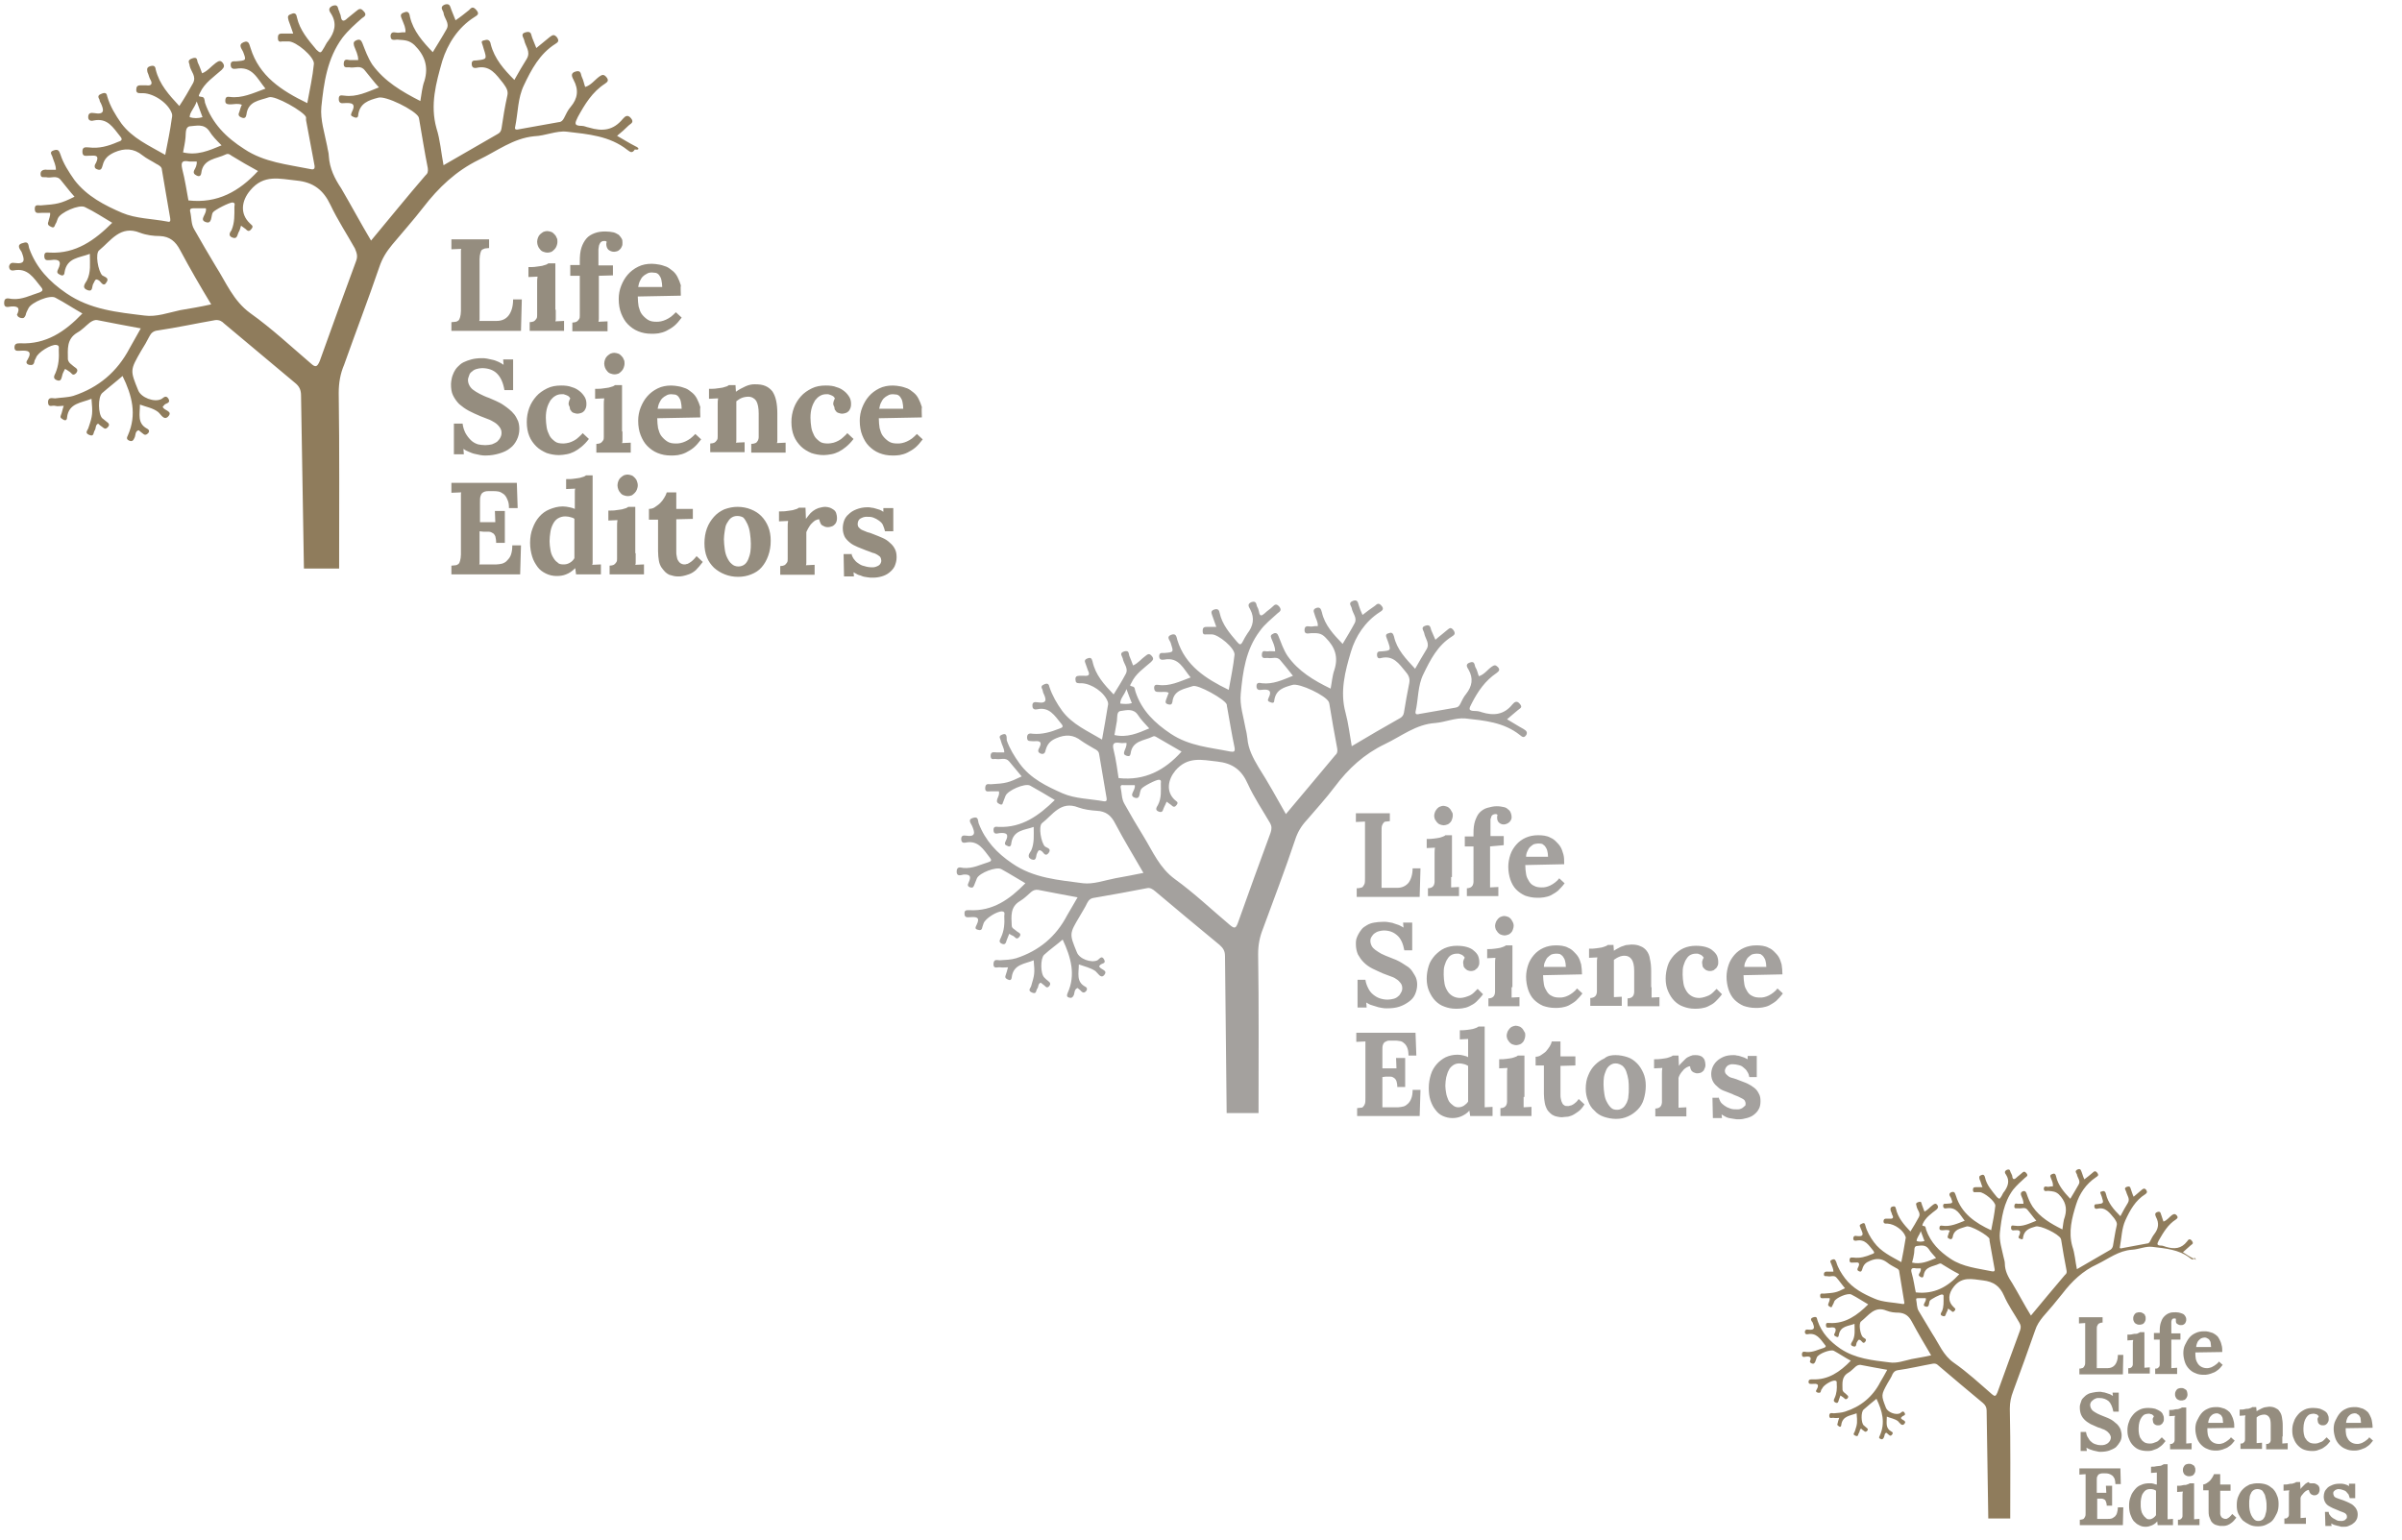 <?xml version="1.0" encoding="utf-8"?><!DOCTYPE svg PUBLIC "-//W3C//DTD SVG 1.1//EN" "http://www.w3.org/Graphics/SVG/1.1/DTD/svg11.dtd"><svg width="580" height="372" viewBox="0 0 580 372" xmlns="http://www.w3.org/2000/svg" xmlns:xlink="http://www.w3.org/1999/xlink"><svg id="logo" viewBox="-417 625.6 230 143.9" width="230" height="143.9"><style>.ast0{fill:none}.ast1{enable-background:new}.ast2{fill:#958d7f}.ast3{fill:#8f7c5c}</style><g id="aXMLID_16_"><path id="aXMLID_138_" class="ast0" d="M-309.6 681.7H-188v86.8h-121.6z"/><g class="ast1"><path class="ast2" d="M-308 705.5v-2.1c.4 0 .7-.1 1-.1.3 0 .5-.2.7-.3.2-.2.3-.5.4-.8.1-.4.2-.9.2-1.5v-12.1-.9-.8-.7c0-.2 0-.4.1-.5l-2.4.1v-2.4h9.1v2.1c-.4 0-.7.1-1 .1-.3.1-.5.2-.7.3-.2.2-.3.4-.4.8s-.2.9-.2 1.5v14.4c0 .2 0 .4-.1.5h4.2c1.2 0 2.2-.4 2.9-1.3.7-.9 1.1-2.2 1.1-3.9h2.1l-.2 7.6H-308zM-282.8 700.4V702.5c0 .3 0 .5-.1.7l2.1-.1v2.4h-8.3v-2.1c.4 0 .8-.1 1-.2s.4-.3.6-.6.2-.5.2-.9v-6.5-1.3c0-.5 0-1 .1-1.5l-2.2.1v-2.4c.7 0 1.4 0 1.9-.1s1-.1 1.4-.2c.4-.1.7-.2 1-.3.2-.1.4-.2.5-.3h1.7v11.2zm.4-16.4c0 .4-.1.7-.2 1-.1.3-.3.6-.5.8-.2.2-.4.4-.7.6-.3.1-.6.2-1 .2s-.7-.1-1-.2-.6-.3-.8-.6c-.2-.2-.4-.5-.5-.8-.1-.3-.2-.6-.2-1s.1-.7.2-1c.1-.3.3-.6.5-.8.2-.2.5-.4.8-.6.3-.1.6-.2.9-.2.3 0 .7.1 1 .2s.5.3.8.6.4.5.5.8c.2.3.2.6.2 1zM-272.4 692.2V702.5s0 .5-.1.8l2.2-.1v2.4h-8.5v-2.1c.4 0 .8-.1 1-.2s.4-.3.6-.6.2-.5.2-.9v-9.6h-2.3v-2.6h2.3v-.9c0-1.3.1-2.4.4-3.3.3-.9.7-1.6 1.2-2.2.5-.6 1.2-1 2-1.3.8-.3 1.6-.4 2.6-.4.7 0 1.4.1 1.9.2s.9.4 1.3.6c.3.3.5.6.7.9s.2.7.2 1c0 .3 0 .6-.1.8s-.2.5-.4.7c-.2.2-.4.4-.6.5-.3.1-.6.2-.9.2-.6 0-1-.2-1.4-.5-.3-.3-.5-.8-.5-1.3 0-.2 0-.4.1-.6-.1-.1-.2-.2-.4-.2h-.3c-.3 0-.5.1-.6.2-.2.1-.3.3-.4.5-.1.2-.2.4-.2.6 0 .2-.1.5-.1.7v3.9h3.5v2.4l-3.4.1zM-252.6 697l-10.4.2c0 .9.1 1.7.2 2.4.2.7.4 1.4.8 1.9s.8.9 1.4 1.3 1.3.5 2.1.5c.3 0 .7 0 1.1-.1.4-.1.8-.2 1.2-.4.4-.2.8-.4 1.2-.7s.8-.7 1.2-1.1l1.4 1.3c-.6.8-1.2 1.5-1.8 2s-1.3.9-1.9 1.2c-.6.3-1.3.5-1.9.6-.6.1-1.2.1-1.7.1-1.2 0-2.2-.2-3.2-.6-1-.4-1.8-1-2.5-1.7s-1.2-1.6-1.6-2.6c-.4-1-.6-2.2-.6-3.5 0-1.1.2-2.2.6-3.2s.9-1.9 1.6-2.7c.7-.8 1.5-1.4 2.5-1.9s2.1-.7 3.3-.7c.6 0 1.2.1 1.8.2.6.1 1.1.3 1.7.5.5.2 1 .6 1.5 1s.9.9 1.2 1.5c.3.6.6 1.3.8 2-.1.6 0 1.5 0 2.5zm-7-5.6c-.5 0-.9.1-1.2.3-.4.2-.7.4-1 .7-.3.3-.5.7-.7 1.1-.2.4-.3.9-.4 1.4h5.8c0-.6-.1-1.2-.2-1.7s-.3-.8-.5-1.1c-.2-.3-.5-.5-.8-.6-.3 0-.6-.1-1-.1z"/></g><g class="ast1"><path class="ast2" d="M-299.8 733.1c.6 0 1.1-.1 1.6-.2.5-.2.9-.4 1.2-.6.3-.3.6-.6.8-1s.3-.7.3-1.2c0-.6-.2-1-.5-1.4s-.7-.8-1.2-1.1c-.5-.3-1-.6-1.6-.8s-1.2-.5-1.8-.7c-1-.4-2-.9-2.8-1.3-.9-.5-1.6-1-2.3-1.6-.6-.6-1.1-1.3-1.5-2.1-.4-.8-.5-1.7-.5-2.8 0-.4.1-.9.2-1.4.1-.5.3-.9.5-1.4.2-.4.5-.9.9-1.3s.8-.8 1.4-1.1c.6-.3 1.2-.5 1.9-.7.7-.2 1.6-.3 2.5-.3.4 0 .9 0 1.3.1.5.1.9.2 1.4.3.5.1.9.3 1.4.5.4.2.8.4 1.2.7l-.1-1.3h2.4v7.4h-2.1c-.3-1.8-.9-3.1-1.8-4-.9-.9-2.2-1.3-3.6-1.3-.5 0-.9.1-1.3.2s-.8.3-1.1.6c-.3.2-.6.5-.7.9s-.3.7-.3 1.1c0 .5.1.9.3 1.3s.5.8.9 1.1 1 .7 1.6 1 1.4.7 2.3 1c.5.2 1.1.5 1.6.7.6.3 1.1.5 1.7.9s1 .7 1.5 1.1c.5.4.9.8 1.3 1.3s.6 1 .9 1.6c.2.6.3 1.2.3 1.9 0 .9-.2 1.8-.6 2.6-.4.8-.9 1.5-1.6 2-.7.6-1.6 1-2.6 1.3-1 .3-2.1.5-3.3.5-.4 0-.8 0-1.3-.1s-.9-.2-1.4-.3c-.5-.1-.9-.3-1.4-.5-.5-.2-.9-.4-1.3-.7l.1 1.3h-2.4v-7.4h2.1c.1.9.4 1.7.7 2.3.4.7.8 1.2 1.3 1.7s1.1.8 1.7 1c.4.1 1.1.2 1.8.2zM-279.7 723.2c0-.2 0-.4.1-.7.1-.3.2-.5.3-.7-.1-.2-.3-.4-.4-.5s-.4-.2-.6-.3c-.2-.1-.4-.1-.6-.2h-.5c-.5 0-1 .1-1.5.4s-.8.6-1.2 1.1c-.3.5-.6 1.1-.8 1.8s-.3 1.5-.3 2.4c0 .8.1 1.6.2 2.3.1.7.4 1.4.7 2s.8 1 1.3 1.4 1.2.5 2.1.5c.4 0 .8-.1 1.3-.2.4-.1.8-.3 1.2-.5.4-.2.8-.5 1.1-.8s.7-.6 1-1l1.5 1.4c-.6.8-1.2 1.4-1.8 1.9-.6.5-1.2.9-1.8 1.2-.6.3-1.2.5-1.8.6-.6.1-1.2.2-1.8.2-1.1 0-2.1-.2-3-.5-.9-.4-1.8-.9-2.5-1.6-.7-.7-1.3-1.5-1.7-2.5-.4-1-.6-2.1-.6-3.4 0-1.2.2-2.3.6-3.4.4-1.1 1-2 1.7-2.8.7-.8 1.6-1.4 2.6-1.9s2.1-.7 3.4-.7c1 0 1.9.1 2.6.4.8.2 1.4.6 1.9 1s.9.9 1.2 1.4c.3.5.4 1.1.4 1.6 0 .3 0 .6-.1.9-.1.3-.2.5-.4.8-.2.2-.4.4-.7.5-.3.1-.6.2-.9.2-.4 0-.7-.1-1-.2-.3-.1-.5-.3-.6-.5-.2-.2-.3-.4-.3-.7s-.3-.6-.3-.9zM-266.7 729.8V731.9c0 .3 0 .5-.1.7l2.1-.1v2.4h-8.3v-2.1c.4 0 .8-.1 1-.2s.4-.3.6-.6.2-.5.2-.9v-6.5-1.3c0-.5 0-1 .1-1.5l-2.2.1v-2.4c.7 0 1.4 0 1.9-.1s1-.1 1.4-.2c.4-.1.7-.2 1-.3.2-.1.4-.2.5-.3h1.7v11.2zm.5-16.4c0 .4-.1.7-.2 1-.1.3-.3.6-.5.8-.2.2-.4.4-.7.6-.3.1-.6.2-1 .2s-.7-.1-1-.2-.6-.3-.8-.6c-.2-.2-.4-.5-.5-.8-.1-.3-.2-.6-.2-1s.1-.7.2-1c.1-.3.3-.6.5-.8.2-.2.5-.4.8-.6.3-.1.6-.2.9-.2.3 0 .7.1 1 .2s.5.3.8.6.4.5.5.8c.2.3.2.6.2 1zM-247.9 726.4l-10.4.2c0 .9.1 1.7.2 2.4.2.7.4 1.4.8 1.9s.8.9 1.4 1.3 1.3.5 2.1.5c.3 0 .7 0 1.1-.1.4-.1.8-.2 1.2-.4.4-.2.8-.4 1.2-.7s.8-.7 1.2-1.1l1.4 1.3c-.6.8-1.2 1.5-1.8 2s-1.3.9-1.9 1.2c-.6.3-1.3.5-1.9.6-.6.1-1.2.1-1.7.1-1.2 0-2.2-.2-3.2-.6-1-.4-1.8-1-2.5-1.7s-1.2-1.6-1.6-2.6c-.4-1-.6-2.2-.6-3.5 0-1.1.2-2.2.6-3.2s.9-1.9 1.6-2.7c.7-.8 1.5-1.4 2.5-1.9s2.1-.7 3.3-.7c.6 0 1.2.1 1.8.2.6.1 1.1.3 1.7.5.5.2 1 .6 1.5 1s.9.9 1.2 1.5c.3.6.6 1.3.8 2-.1.6 0 1.5 0 2.5zm-7-5.6c-.5 0-.9.1-1.2.3-.4.2-.7.4-1 .7-.3.3-.5.7-.7 1.1-.2.4-.3.9-.4 1.4h5.8c0-.6-.1-1.2-.2-1.7s-.3-.8-.5-1.1c-.2-.3-.5-.5-.8-.6-.3 0-.6-.1-1-.1zM-229.3 729.8V731.9c0 .3 0 .5-.1.7l2.1-.1v2.4h-8.3v-2.1c.4 0 .8-.1 1-.2.3-.1.4-.3.6-.6.1-.2.2-.5.2-.9v-5.6c0-1.4-.2-2.4-.6-3.1-.4-.6-1.1-1-1.9-1-.5 0-1.1.1-1.6.3-.5.2-.9.5-1.3.8v9.3c0 .3 0 .5-.1.7l2.1-.1v2.4h-8.3v-2.1c.4 0 .8-.1 1-.2s.4-.3.6-.6.2-.5.2-.9v-6.5-1.3c0-.5 0-.9.1-1.4l-2.2.1v-2.4c.7 0 1.4 0 1.9-.1.6-.1 1-.1 1.4-.2.4-.1.7-.2 1-.3.2-.1.4-.2.5-.3h1.6l.1 1.6c.3-.2.7-.5 1.1-.7l1.2-.6c.4-.2.8-.3 1.2-.4s.8-.1 1.1-.1c1 0 1.8.1 2.5.4.7.3 1.2.7 1.7 1.3.4.6.7 1.3.9 2.2.2.9.3 1.9.3 3.2v4.3zM-215.8 723.2c0-.2 0-.4.1-.7.1-.3.2-.5.3-.7-.1-.2-.3-.4-.4-.5s-.4-.2-.6-.3c-.2-.1-.4-.1-.6-.2h-.5c-.5 0-1 .1-1.5.4s-.8.6-1.2 1.1c-.3.5-.6 1.1-.8 1.8s-.3 1.5-.3 2.4c0 .8.1 1.6.2 2.3.1.7.4 1.4.7 2s.8 1 1.3 1.4 1.2.5 2.1.5c.4 0 .8-.1 1.3-.2.4-.1.8-.3 1.2-.5.4-.2.8-.5 1.1-.8s.7-.6 1-1l1.5 1.4c-.6.8-1.2 1.4-1.8 1.9-.6.5-1.2.9-1.8 1.2-.6.3-1.2.5-1.8.6-.6.1-1.2.2-1.8.2-1.1 0-2.1-.2-3-.5-.9-.4-1.8-.9-2.5-1.6-.7-.7-1.3-1.5-1.7-2.5-.4-1-.6-2.1-.6-3.4 0-1.2.2-2.3.6-3.4.4-1.1 1-2 1.7-2.8.7-.8 1.6-1.4 2.6-1.9s2.1-.7 3.4-.7c1 0 1.9.1 2.6.4.8.2 1.4.6 1.9 1s.9.9 1.2 1.4c.3.5.4 1.1.4 1.6 0 .3 0 .6-.1.9-.1.3-.2.5-.4.8-.2.2-.4.4-.7.5-.3.1-.6.2-.9.2-.4 0-.7-.1-1-.2-.3-.1-.5-.3-.6-.5-.2-.2-.3-.4-.3-.7s-.3-.6-.3-.9zM-194.4 726.4l-10.4.2c0 .9.1 1.7.2 2.4.2.7.4 1.4.8 1.9s.8.9 1.4 1.3 1.3.5 2.1.5c.3 0 .7 0 1.1-.1.4-.1.8-.2 1.2-.4.4-.2.8-.4 1.2-.7s.8-.7 1.2-1.1l1.4 1.3c-.6.8-1.2 1.5-1.8 2s-1.3.9-1.9 1.2c-.6.3-1.3.5-1.9.6-.6.1-1.2.1-1.7.1-1.2 0-2.2-.2-3.2-.6-1-.4-1.8-1-2.5-1.7s-1.2-1.6-1.6-2.6c-.4-1-.6-2.2-.6-3.5 0-1.1.2-2.2.6-3.2s.9-1.9 1.6-2.7c.7-.8 1.5-1.4 2.5-1.9s2.1-.7 3.3-.7c.6 0 1.2.1 1.8.2.6.1 1.1.3 1.7.5.5.2 1 .6 1.5 1s.9.9 1.2 1.5c.3.6.6 1.3.8 2-.1.6 0 1.5 0 2.5zm-7-5.6c-.5 0-.9.1-1.2.3-.4.2-.7.4-1 .7-.3.3-.5.7-.7 1.1-.2.4-.3.9-.4 1.4h5.8c0-.6-.1-1.2-.2-1.7s-.3-.8-.5-1.1c-.2-.3-.5-.5-.8-.6-.3 0-.6-.1-1-.1z"/></g><g class="ast1"><path class="ast2" d="M-301.2 753.9v7.5c0 .2 0 .4-.1.5h4.2c.5 0 .9-.1 1.4-.2.5-.2.9-.4 1.2-.8.4-.4.7-.8.9-1.4.2-.6.3-1.3.3-2.2h2.1l-.2 7H-308v-2.1c.4 0 .7-.1 1-.1s.5-.2.7-.3c.2-.2.3-.4.4-.8.1-.4.2-.9.2-1.5v-12.1-.9-.8-.7c0-.2 0-.4.1-.5l-2.4.1v-2.4h15.8l.2 6.1h-2.1c0-.9-.1-1.5-.4-2.1-.2-.5-.5-1-.9-1.3s-.8-.5-1.2-.6c-.5-.1-.9-.1-1.3-.1h-1.1c-.3 0-.6 0-.9.1s-.5.2-.7.4-.3.5-.4.8c-.1.4-.1.9-.1 1.5v4.7h3.7l-.1-2.7h2.4v7.7h-2.1c0-.7-.1-1.2-.2-1.6-.2-.4-.4-.7-.7-.8-.3-.2-.6-.3-1-.3h-1.2l-.9-.1zM-273.9 740.4V761.3c0 .3 0 .5-.1.7l2.1-.1v2.4h-6l-.2-1.5c-.7.7-1.4 1.2-2.2 1.5-.7.3-1.5.4-2.3.4-.9 0-1.8-.2-2.6-.6s-1.5-.9-2-1.6-1-1.5-1.3-2.5c-.3-1-.5-2.1-.5-3.3 0-1.3.2-2.5.6-3.5.4-1.1.9-2 1.6-2.8.7-.8 1.5-1.4 2.5-1.8 1-.4 2-.7 3.2-.7.6 0 1.1.1 1.6.2s.9.2 1.3.4v-2.1-.6-.7-.8s0-.5.1-.7l-2.2.1v-2.4c.7 0 1.4 0 1.9-.1.6-.1 1-.1 1.4-.2.4-.1.7-.2 1-.3.2-.1.4-.2.5-.3h1.6zm-7 21.5c.5 0 1-.1 1.5-.4.5-.3.8-.6 1.1-1.1v-9.5c-.2-.2-.5-.3-.9-.4-.4-.1-.8-.2-1.3-.2-.7 0-1.3.2-1.8.5s-.9.8-1.2 1.4c-.3.6-.5 1.2-.6 1.9-.1.7-.2 1.4-.2 2.2 0 .7.1 1.4.2 2 .1.7.3 1.3.6 1.8s.6 1 1.1 1.3c.3.4.8.5 1.5.5zM-263.5 759.2V761.3c0 .3 0 .5-.1.7l2.1-.1v2.4h-8.3v-2.1c.4 0 .8-.1 1-.2s.4-.3.6-.6.2-.5.2-.9V754v-1.3c0-.5 0-1 .1-1.5l-2.2.1v-2.4c.7 0 1.4 0 1.9-.1s1-.1 1.4-.2c.4-.1.7-.2 1-.3.2-.1.4-.2.5-.3h1.7v11.2zm.5-16.4c0 .4-.1.7-.2 1-.1.3-.3.6-.5.8-.2.2-.4.4-.7.6-.3.1-.6.2-1 .2s-.7-.1-1-.2-.6-.3-.8-.6c-.2-.2-.4-.5-.5-.8-.1-.3-.2-.6-.2-1s.1-.7.2-1c.1-.3.3-.6.5-.8.2-.2.5-.4.8-.6.3-.1.6-.2.9-.2.3 0 .7.1 1 .2s.5.3.8.6.4.5.5.8c.1.3.2.6.2 1zM-260.4 748.5c.5 0 1.1-.1 1.5-.4s.9-.6 1.3-1 .7-.8 1-1.3.5-.9.6-1.3h2.3v4h4v2.4l-4 .1v7.8c0 .4 0 .7.1 1.1s.1.7.3 1 .3.5.6.7.6.3 1 .3c.1 0 .3 0 .5-.1.2 0 .4-.1.7-.3s.5-.3.8-.6c.3-.3.6-.6.9-1l1.5 1.4c-.6.8-1.2 1.5-1.7 2-.6.5-1.1.8-1.7 1-.5.2-1 .3-1.4.4s-.8.1-1.1.1c-.4 0-.7 0-1.1-.1-.4-.1-.7-.2-1.1-.3-.4-.2-.7-.4-1-.7-.3-.3-.6-.7-.9-1.1-.3-.5-.5-1-.6-1.6-.1-.6-.2-1.4-.2-2.3v-7.6h-2.2v-2.6zM-238.9 748c1.1 0 2.2.2 3.2.6 1 .4 1.8.9 2.5 1.6.7.7 1.3 1.6 1.7 2.6.4 1 .6 2.1.6 3.4 0 1.3-.2 2.5-.6 3.6-.4 1.1-.9 2-1.6 2.8-.7.8-1.5 1.3-2.5 1.7-1 .4-2 .6-3.2.6-1.1 0-2.2-.2-3.2-.6-1-.4-1.8-.9-2.6-1.6-.7-.7-1.3-1.5-1.7-2.5-.4-1-.6-2.1-.6-3.4 0-1.3.2-2.5.6-3.6.4-1.1 1-2 1.7-2.8.7-.8 1.6-1.4 2.5-1.8 1.1-.4 2.1-.6 3.2-.6zm-.1 2.2c-.6 0-1.1.2-1.5.5-.4.3-.7.8-1 1.3-.3.5-.4 1.1-.5 1.8-.1.7-.2 1.4-.2 2 0 .8.1 1.6.2 2.4.1.8.3 1.5.6 2.1s.6 1.1 1.1 1.5c.4.4 1 .6 1.6.6.6 0 1.1-.2 1.5-.5.4-.3.7-.8.9-1.3.2-.5.4-1.1.5-1.8s.1-1.3.1-2c0-.8-.1-1.6-.2-2.4-.1-.8-.3-1.5-.6-2.2-.3-.6-.6-1.2-1-1.6-.3-.2-.8-.4-1.5-.4zM-217.7 748c.4 0 .7.1 1.1.2.3.1.6.3.9.5s.5.5.6.8c.1.3.2.7.2 1.2 0 .2 0 .5-.1.8-.1.3-.2.5-.4.7-.2.2-.4.4-.7.5s-.6.2-1 .2c-.2 0-.4 0-.7-.1l-.6-.3c-.2-.1-.4-.3-.5-.6-.1-.2-.2-.5-.3-.9-.3 0-.6.1-1 .3-.3.2-.6.5-.9.8-.3.3-.5.7-.7 1-.2.4-.4.7-.5 1v7.3c0 .3 0 .5-.1.7l2.1-.1v2.4h-8.3v-2.1c.4 0 .8-.1 1-.2s.4-.3.6-.6.2-.5.2-.9v-6.5-1.3c0-.5 0-.9.1-1.4l-2.2.1v-2.4c.7 0 1.4 0 1.9-.1s1-.1 1.4-.2c.4-.1.7-.2 1-.3.2-.1.4-.2.5-.3h1.6l.1 2.7c.2-.3.5-.6.7-.9s.6-.7 1-1c.4-.3.8-.5 1.3-.7.7-.2 1.2-.3 1.7-.3zM-211.4 759.1c0 .5.2.9.5 1.4.3.4.6.8 1.1 1.1.4.3.9.6 1.5.7.6.2 1.2.3 1.9.3.3 0 .5 0 .8-.1.3-.1.5-.2.7-.3s.4-.3.5-.5c.1-.2.2-.4.2-.7 0-.3-.1-.6-.2-.8s-.4-.4-.7-.6c-.3-.2-.7-.4-1.2-.5-.5-.2-1-.4-1.6-.6-.7-.3-1.3-.5-2-.8-.7-.3-1.3-.6-1.8-1s-1-.9-1.3-1.4c-.3-.6-.5-1.3-.5-2.1 0-.6.1-1.2.3-1.8.2-.6.6-1.2 1.1-1.6.5-.5 1.1-.9 1.9-1.2s1.6-.5 2.7-.5c.3 0 .6 0 .9.1.3 0 .7.1 1 .2s.7.2 1 .3c.3.1.6.3.9.5v-.9h2.4v5.6h-2c-.1-.5-.3-1-.5-1.5s-.6-.8-1-1.1c-.4-.3-.8-.5-1.3-.7-.5-.2-1-.2-1.6-.2-.3 0-.5 0-.8.1-.3.1-.5.2-.7.3s-.4.3-.5.5c-.1.2-.2.5-.2.8 0 .4.1.7.3.9s.5.5.8.6c.4.2.8.3 1.2.5.5.1 1 .3 1.5.5.8.3 1.5.6 2.2.9.7.3 1.3.7 1.8 1.2.5.4.9.9 1.2 1.5s.4 1.2.4 2-.2 1.5-.5 2.2c-.3.6-.8 1.1-1.3 1.5-.5.4-1.1.7-1.8.9-.7.2-1.4.3-2.1.3-.5 0-.9 0-1.4-.1s-.9-.1-1.3-.3-.8-.2-1.1-.4c-.3-.2-.6-.3-.9-.5l.1 1h-2.4l-.1-5.4h1.9z"/></g><path id="aXMLID_41_" class="ast3" d="M-263.6 660.9c-1.4-.7-2.8-1.6-4.4-2.5 1-.8 2-1.7 2.8-2.5.4-.4 1.4-.7.6-1.7-.8-1-1.4-.6-2 .1-2.3 2.8-4.9 3.1-8.2 2.1-.6-.1-1.1-.4-1.7-.4-2.1 0-1.6-.8-1-2.1 1.7-3.1 3.5-6.1 6.6-8.1.6-.4 1-.8.3-1.6-.6-.7-1-.6-1.7-.1-1.1.8-2 2.1-3.4 2.5-.3-.8-.4-1.6-.8-2.4-.3-.6-.1-1.8-1.6-1.3-1.3.4-.7 1.4-.4 2 1.3 2.4 1 4.5-.7 6.5-.7.8-1.1 1.7-1.6 2.7-.3.6-.7 1-1.3 1-3.1.6-6.4 1.1-9.5 1.7-.4.1-1.3.3-1-.6.7-3.4.6-6.9 2.1-10 1.8-3.8 3.8-7.6 7.6-10 .7-.4 1-.8.3-1.7-.7-.7-1-.4-1.6 0-1 .8-2.1 1.7-3.3 2.7-.4-1-.7-1.7-1-2.5-.3-.7-.1-1.7-1.6-1.3-1.4.4-.4 1.3-.3 2 .3 1.4 1.6 2.7.6 4.4-1 1.6-2 3.3-3 5.1-2.5-2.5-4.8-5.1-5.7-8.6-.1-.8-.6-1.3-1.4-1-.4.1-1 .1-.7.8.1.4.3.8.4 1.3.8 2.5.8 2.5-1.8 2.8-.6 0-1.1 0-1.1.8s.4 1.1 1.1 1c3.3-.8 4.8 1.6 6.5 3.7.7 1 1.3 1.8 1 3-.6 2.7-1 5.2-1.4 7.9-.1.7-.4 1.1-1 1.4-4.2 2.4-8.5 4.9-13 7.5-.6-3.1-.8-6.1-1.7-8.9-1.6-5.7-.1-11 1.4-16.3 1.3-4.1 3.8-8.1 7.8-10.6.6-.4 1.3-.7.4-1.7-.7-.8-1.1-.7-1.7 0-1 .8-2.1 1.7-3.3 2.5-.4-1-.7-1.7-1-2.5-.3-.7-.3-1.7-1.6-1.3-1.4.6-.4 1.4-.3 2 .1 1.3 1.6 2.5.7 4-1 1.8-2.1 3.5-3.3 5.5-2.4-2.5-4.7-5.1-5.5-8.5-.1-.7-.3-1.6-1.4-1.1-1.4.4-.6 1.3-.4 2 .3.8.8 1.7.7 2.8-.6 0-1 0-1.6.1-.7.1-1.8-.6-2 .7 0 1.6 1.3.8 2 1 1.4.1 2.5.1 3.8 1.3 2.5 2.5 3.4 5.2 2.4 8.6-.6 1.6-.7 3.3-1 4.9-4.5-2.3-8.6-4.7-11.6-8.8-1.1-1.7-1.7-3.4-2.4-5.2-.3-.7-.6-1-1.4-.7-.7.3-.8.6-.6 1.4.4 1.1 1 2.1 1 3.4h-1.8c-.6.1-1.6-.6-1.7.8-.1 1.4 1 .8 1.7 1 1.1.1 2.4-.6 3.4.7 1.1 1.3 2.1 2.7 3.4 4.1-2.8 1.1-5.4 2.4-8.3 2-.6 0-1.4-.4-1.4.8 0 1 .6 1.1 1.3 1 1.8-.1 3 0 1.8 2.3-.3.7-.1.8.6 1.1.7.3 1 0 1-.6.4-2.8 2.5-3.5 4.8-4.1 1.7-.6 9 3 9.8 4.7 0 .1.1.3.1.4.7 4 1.3 7.9 2.1 11.9.1.8 0 1.3-.6 1.8-4.4 5.1-8.6 10.3-13.1 15.7-2.5-4.2-4.8-8.5-7.2-12.6-1.6-2.4-2.8-4.8-3-7.8 0-.8-.3-1.6-.4-2.4-.6-3.1-1.7-6.4-1.4-9.5.6-5.8 1.4-11.7 5.1-16.7 1.4-1.8 3.1-3.3 4.7-4.7.6-.4 1.3-.8.4-1.7-.7-.8-1.1-.6-1.8 0s-1.4 1.1-2.1 1.7c-.7.7-1.4 1-1.6-.4 0-.4-.3-.8-.4-1.3-.4-.6-.1-1.8-1.6-1.3-1.3.6-.7 1.4-.3 2 1.4 2.3.8 4.4-.7 6.4-.6.7-.8 1.4-1.3 2.1-.6 1.1-.8.8-1.6.1-2-2.4-4-4.7-4.7-7.8-.1-.7-.4-1.3-1.4-.8-1 .3-.8.8-.6 1.6.4 1 .7 2 1.1 3.1h-2.7c-.8 0-1 .3-1 1.1 0 .7.3 1 1 .8h1.6c1.8 0 6.2 3.7 6.1 5.4-.3 3.1-1 6.2-1.6 9.5-6.2-3-11.6-6.5-13.7-13.3-.3-.7-.3-2-1.7-1.4-1.4.6-.4 1.6-.1 2.3.8 2.1.8 2.1-1.7 2.3-.6 0-1.3-.1-1.3.8 0 1 .6 1.1 1.3 1 4-.7 5.1 2.4 7.1 4.8-3 1.1-5.7 2.4-8.6 2-.7-.1-1.1 0-1.1 1 0 .8.7.8 1.3.8.8 0 1.7-.3 2.7.1-.3.6-.4 1.1-.6 1.7-.3.6-.3 1.1.6 1.4.7.3 1-.1 1.1-.7.4-3.3 3.1-3.4 5.4-4.2 1.4-.6 8.6 3.5 9 4.8v.7c.7 3.5 1.3 7.2 2 10.7.3 1.3-.3 1.3-1.1 1.1-5.4-1.1-11-1.6-15.8-4.8-4.4-2.8-7.8-6.2-9.5-11.2-.1-.6-.1-1.4-.8-1.4-1-.1-.7-.3-.4-1 1.1-2.4 3.3-3.8 5.2-5.5.6-.6.8-1 .3-1.7-.6-.8-1.1-.4-1.7 0-1.1.8-2 2-3.3 2.5-.3-.8-.6-1.7-1-2.5-.3-.6 0-1.6-1.4-1.1s-.6 1.1-.6 1.8c.3 1.4 1.7 2.5.8 4.2-1 1.8-2.1 3.7-3.3 5.5-2.5-2.7-4.8-5.2-5.7-8.8-.1-.8-.4-1.1-1.4-.8-.8.3-.7.7-.6 1.4.3.6.4 1.3.7 1.8.6 1 .3 1.6-1 1.4h-1.4c-.7 0-1 .3-1 1.1 0 .7.4.8 1 .8h.7c2.7.1 6.1 2.5 6.9 4.9.1.3.1.7 0 1.1-.4 3-1 5.8-1.6 8.9-4-2.3-7.9-4-10.6-7.6-1.4-2-2.7-4.1-3.4-6.5-.1-.6-.3-1.1-1.3-.7-.8.3-1.1.6-.6 1.4.1.3.1.6.3.8.8 1.7 1.1 3-1.6 2.5-.7-.1-1.4-.1-1.4 1 0 .8.7 1 1.3.8 3.4-.7 4.7 1.7 6.4 3.8.7.8.4 1.1-.6 1.4-2.3 1-4.5 1.6-6.9 1.3-.7 0-1.6-.3-1.6 1s.8 1 1.6 1h.4c1.3-.1 2.1 0 1.3 1.7-.3.4-.7 1.3.3 1.6 1 .4 1.1-.4 1.3-1 .4-1.6 1.3-2.4 2.8-3.1 2.5-1.1 4.7-1 6.8.7 1 .8 2.3 1.4 3.4 2.1.6.3 1.3.7 1.3 1.4.7 4 1.3 7.8 2 11.7.1.7 0 1-.7.8-3.7-.7-7.6-.7-10.9-2.1-4.2-1.8-8.5-4-11.5-7.9-1.4-2-2.7-4-3.4-6.2-.3-.7-.4-1.4-1.6-1-1.3.4-.4 1.1-.3 1.7.3 1 .8 1.8.8 3h-2.1s-1.6-.3-1.6 1c0 1.1.8.7 1.4.8 1.1.3 2.5-.6 3.5.7 1.1 1.3 2.1 2.7 3.3 4-3.4 1.7-4.2 1.8-8.2 2.1-.6 0-1.4-.3-1.4.8 0 1.3.8 1 1.6 1h2.1c.1.8-.3 1.4-.4 2.1-.3.7 0 1 .7 1.3.8.4.8-.4 1-.7.3-.4.4-1 .6-1.4.6-1.4 5.1-3.4 6.5-2.7 2.3 1.1 4.4 2.5 6.6 3.8-4.2 4.2-8.8 7.5-15 7.2-.6 0-1.4-.3-1.4.8 0 1.3.8 1 1.6 1 2-.3 2.7.3 1.7 2.3-.4.8 0 1 .6 1.3.8.4 1-.3 1-.7.6-3.5 3.5-3.4 6.1-4.4 0 2.3.3 4.4-.7 6.4-.3.6-1.4 1.7 0 2.3 1.6.7 1.1-1 1.6-1.6.4-.7.4-1.3 1.4-.6.4.3 1 1.6 1.7.4.8-1.1-.4-1.3-1-1.7-1-1-1.8-5.4-.7-6.1 2.8-2.3 5.1-6.1 9.8-4.2 1.6.6 3.3.8 4.8.8 2.4.1 3.8 1.3 4.9 3.4 2.4 4.5 4.9 8.8 7.5 13.1-2.7.6-5.1 1-7.5 1.4-2.8.6-5.8 1.7-8.6 1.3-6.5-.8-13.1-1.4-18.9-5.4-4.1-2.8-7.2-6.1-8.9-10.7-.3-.7 0-2-1.6-1.4-1.7.4-.6 1.6-.3 2.1.7 1.8 1.1 3.1-1.7 2.7-.6-.1-1.1 0-1.3.8 0 .8.4 1.1 1.1 1 3.4-.7 4.8 1.8 6.6 4 .6.7.4 1-.3 1.3-2.3.7-4.2 1.8-6.6 1.6-.7 0-2-.7-2 1 0 1.4 1.3.8 1.8.8 1.8-.1 2 .6 1.3 2 .1.1.1.6 1 .8.7.1.8-.1 1.1-.7.1-.6.4-1.1.7-1.7.7-1.4 5.2-3.3 6.5-2.5 2.1 1.1 4.2 2.5 6.5 3.8-4.2 4.4-8.8 7.5-15 7.2-.7 0-1.4 0-1.4 1s.8.8 1.4.8c1.7-.1 3 0 1.8 2.1-.3.4-.6 1 .3 1.3.7.1 1.1.1 1.3-.7 0-.4.3-.7.4-1 .4-1.3 3.7-3.3 4.9-3.1.8.1.6.7.6 1.1.1 2 0 3.8-.8 5.7-.3.6-.7 1.3.3 1.7 1 .4 1.1-.3 1.3-1 .1-.6.4-1.1.7-1.7.3.1.7.4 1 .6.6.3.8 1.3 1.7.4.8-1-.3-1.3-.7-1.7s-1.1-.7-1.3-1.6c0-2.4-.4-4.9 2.3-6.5 1.1-.6 2-1.6 3-2.4.6-.4 1.1-.7 1.8-.6 3.4.7 6.8 1.3 10.5 2-1 1.7-1.8 3.3-2.7 4.8-3 5.7-7.5 9.5-13.6 11.5-1.4.4-3 .4-4.4.6-.6 0-1.6-.4-1.7.8 0 1.6 1 .8 1.7 1s1.3 0 2.1 0c-.3.8-.4 1.6-.7 2.3-.3.7.3.8.7 1.1.7.3.8-.3.8-.6.4-3.5 3.5-3.5 5.9-4.5.3 3.5.3 4-.7 6.9-.1.6-1.1 1.3.1 1.8 1.3.6 1-.6 1.4-1.1.3-.4.1-1.3.8-1.6.3.3.7.6 1 .8.4.3.7.7 1.3.1.6-.6.3-1-.3-1.4-.4-.3-.7-.6-1-.8-1-1-1.1-5.1 0-6.1 1.6-1.4 3.3-2.7 4.9-4.1 2.3 4.7 3.5 9.3 1.3 14.3-.3.6-.4 1 .3 1.3.7.3 1 0 1.3-.7.3-.6.1-1.6 1-1.8.4.3.7.6 1 .8.4.4.8.4 1.3-.1.3-.4.3-.8-.3-1.1-2.4-1.3-1.7-3.5-1.7-5.8 1.6.6 3.1.8 4.4 1.8.7.6 1.4 2.1 2.4 1.1 1.3-1.4-1.1-1.4-1.3-2.4l.3-.3c.3-.6 1.7-.4 1.1-1.6-.7-1.1-1.3-.1-1.8.1-1.7.8-4.8-.4-5.5-2.1-2-4.9-2-4.9.7-9.6.7-1.1 1.4-2.3 2-3.5.4-.8 1-1.3 2-1.4 4.7-.7 9.3-1.7 13.9-2.5 1-.1 1.6.3 2.1.8 5.7 4.8 11.5 9.6 17.2 14.4 1 .8 1.4 1.7 1.4 3l.7 41.8h8.5v-.6c0-14 .1-27.9-.1-41.8 0-2.5.4-4.7 1.3-6.8 2.8-7.9 5.8-15.7 8.5-23.6.7-2.1 1.7-3.7 3.1-5.4 2.5-3 5.1-5.9 7.5-9 3.7-4.8 7.9-8.8 13.4-11.5 4.4-2.1 8.3-5.2 13.4-5.7 2.7-.1 5.4-1.4 7.9-1.1 5.1.6 10.3 1 14.6 4.4.6.4 1.1 1 1.8-.1 1.2.2 1.1-.4.1-.8zm-105.9-10.8c.6 1.6 1 2.7 1.4 3.8-1.1.3-2.1.3-3.1 0 0-1.2 1.1-2.1 1.7-3.8zm-2.7 8.7c.1-1-.1-2.5 1-2.7 1.6-.1 3.4-.7 4.7 1.1.8 1.3 1.8 2.3 3 3.5-3.1 1.3-5.9 2.5-9.3 1.7.2-1.1.5-2.4.6-3.6zm-.8 7.6c-.4-1.8.1-2.1 1.7-1.8h1.8c.1.8-.3 1.6-.6 2.1-.3.7 0 1 .6 1.3s1 .1 1.1-.6c.4-3.5 3.7-3.4 5.9-4.5.6-.3 1 0 1.4.3 2.1 1.3 4.2 2.5 6.4 3.7-4.5 4.9-9.8 7.9-16.8 7.1-.4-2.1-.8-4.9-1.5-7.6zm42 22.2c-3 8.1-5.9 16.1-8.8 24.2-.6 1.4-1 1.6-2.1.6-4.8-4.1-9.5-8.5-14.7-12.2-4.1-3-5.8-7.4-8.3-11.3-1.8-3-3.5-5.9-5.2-8.9-.8-1.3-.6-2.8-1-4.4-.1-.6.3-.7.8-.7h3c.4 1.3-1.7 2.7-.1 3.3 1.7.7 1.3-1.6 1.8-2.3.4-.6 4.1-2.5 4.8-2.4.7.1.4.7.4 1 0 2 .1 3.8-.7 5.7-.3.4-1 1.4.3 1.8 1.1.4 1.1-.7 1.4-1.3.3-.4.4-1 .6-1.6.4.3.8.6 1.1.8.4.4.8.8 1.4 0 .7-.8-.1-1-.4-1.4-2.4-2.3-2-5.4.1-7.9 3.3-4 7.1-2.8 11.2-2.4 4.1.4 6.5 2.3 8.2 5.9 1.7 3.6 4 7.1 5.9 10.5.5 1.2.7 1.9.3 3z"/></g></svg><svg id="logo-footer" viewBox="-205 329.6 204 134.4" width="204" height="134.4" x="230" y="144"><style>.bst0{fill:none}.bst1{enable-background:new}.bst2{fill:#a4a19e}</style><g id="bXMLID_16_"><path id="bXMLID_138_" class="bst0" d="M-108.8 380.4H-2v80.4h-106.8z"/><g class="bst1"><path class="bst2" d="M-107.4 402v-1.9c.3 0 .6 0 .9-.1s.5-.1.6-.3.3-.4.4-.7c.1-.3.1-.8.1-1.4v-11-.8-.7-.6-.5l-2.2.1V382h8.2v1.9c-.3 0-.6.1-.9.1-.3 0-.5.1-.6.3-.2.2-.3.4-.4.7s-.1.8-.1 1.4V400h3.8c1.1 0 2-.4 2.7-1.2.6-.8 1-2 1-3.5h1.9l-.2 6.9h-15.2zM-84.6 397.4v2.5l1.9-.1v2.2h-7.5v-1.9c.4 0 .7-.1.9-.2.2-.1.4-.3.5-.5s.2-.5.2-.8v-5.8-1.2s0-.9.1-1.3l-2 .1v-2.2c.7 0 1.2 0 1.8-.1s.9-.1 1.3-.2.6-.2.9-.3.4-.2.5-.3h1.6v10.1zm.4-14.8c0 .3-.1.6-.2.9s-.2.5-.4.7c-.2.2-.4.4-.7.5-.3.1-.6.2-.9.2-.3 0-.6-.1-.9-.2-.3-.1-.5-.3-.7-.5-.2-.2-.3-.5-.5-.7-.1-.3-.2-.6-.2-.9s.1-.6.2-.9.3-.5.5-.8c.2-.2.4-.4.7-.5.3-.1.5-.2.8-.2.3 0 .6.1.9.2.3.1.5.3.7.5.2.2.3.5.5.8s.2.5.2.9zM-75.2 390V399.9l2-.1v2.2h-7.6v-1.9c.4 0 .7-.1.9-.2.2-.1.4-.3.5-.5.1-.2.2-.5.2-.8V390h-2.1v-2.4h2.1v-.8c0-1.2.1-2.1.4-3 .3-.8.6-1.5 1.1-2 .5-.5 1.1-.9 1.8-1.1.7-.2 1.5-.4 2.3-.4.7 0 1.2.1 1.7.2s.8.3 1.1.6c.3.2.5.5.6.8s.2.6.2.9c0 .3 0 .5-.1.7-.1.2-.2.4-.4.6s-.4.3-.6.4c-.2.1-.5.2-.8.2-.5 0-.9-.2-1.2-.5s-.4-.7-.4-1.2c0-.2 0-.3.1-.6-.1-.1-.2-.2-.3-.2h-.3c-.2 0-.4.1-.6.2-.1.1-.3.3-.3.4s-.1.4-.2.6v4.1h3.2v2.2l-3.3.3zM-57.3 394.3l-9.4.2c0 .8.1 1.5.2 2.2.1.7.4 1.2.7 1.7.3.5.7.9 1.2 1.1.5.3 1.1.4 1.9.4.3 0 .6 0 1-.1s.7-.2 1.1-.4c.4-.2.7-.4 1.1-.7.4-.3.7-.6 1-1l1.3 1.2c-.5.7-1.1 1.3-1.6 1.8-.6.5-1.2.8-1.7 1.1-.6.3-1.2.4-1.7.5-.6.1-1.1.1-1.6.1-1.1 0-2-.2-2.9-.5-.9-.4-1.6-.9-2.2-1.5s-1.1-1.5-1.4-2.4-.5-2-.5-3.1c0-1 .2-2 .5-2.9.3-.9.8-1.7 1.4-2.4s1.4-1.3 2.3-1.7c.9-.4 1.9-.6 2.9-.6.5 0 1.1 0 1.6.1s1 .2 1.5.5c.5.2.9.5 1.3.9s.8.8 1.1 1.3c.3.5.5 1.1.7 1.8.2.7.2 1.5.2 2.4zm-6.3-5c-.4 0-.8.1-1.1.2-.3.2-.6.4-.9.7s-.4.6-.6 1c-.2.4-.3.8-.3 1.3h5.3c0-.6-.1-1.1-.2-1.5s-.3-.7-.5-1c-.2-.3-.5-.4-.7-.6-.3-.1-.7-.1-1-.1z"/></g><g class="bst1"><path class="bst2" d="M-99.9 427c.5 0 1-.1 1.4-.2s.8-.3 1.1-.6c.3-.2.5-.5.7-.9.2-.3.3-.7.3-1 0-.5-.1-.9-.4-1.3s-.6-.7-1.1-1c-.4-.3-.9-.5-1.5-.7s-1.1-.4-1.6-.6c-.9-.4-1.8-.8-2.6-1.2-.8-.4-1.5-.9-2.1-1.5s-1-1.2-1.4-1.9c-.3-.7-.5-1.5-.5-2.5 0-.4 0-.8.1-1.2s.3-.8.5-1.2.5-.8.8-1.2c.3-.4.8-.7 1.3-1 .5-.3 1.1-.5 1.7-.6s1.4-.2 2.3-.2c.4 0 .8 0 1.2.1.4.1.9.1 1.3.3.4.1.8.3 1.2.4.4.2.8.4 1.1.6l-.1-1.2h2.2v6.7h-1.9c-.3-1.6-.8-2.8-1.7-3.6-.9-.8-1.9-1.2-3.3-1.2-.4 0-.8.1-1.2.2s-.7.3-1 .5-.5.5-.7.8c-.2.3-.3.6-.3 1s.1.8.3 1.2c.2.4.5.7.9 1s.9.6 1.4.9c.6.3 1.3.6 2.1.9l1.5.6c.5.2 1 .5 1.5.8s.9.6 1.4.9c.4.3.8.7 1.1 1.2s.6.9.8 1.4c.2.5.3 1.1.3 1.7 0 .8-.2 1.6-.5 2.3-.3.7-.8 1.3-1.5 1.8s-1.4.9-2.3 1.2-1.9.4-3 .4c-.4 0-.8 0-1.2-.1-.4-.1-.8-.1-1.3-.3-.4-.1-.9-.3-1.3-.4s-.8-.4-1.2-.6l.1 1.2h-2.2v-6.7h1.9c.1.8.4 1.5.7 2.1.3.6.7 1.1 1.2 1.5s1 .7 1.6.9c.6.2 1.2.3 1.9.3zM-81.7 418.1c0-.2 0-.4.1-.6s.1-.4.3-.6c-.1-.2-.2-.3-.4-.5s-.3-.2-.5-.3c-.2-.1-.4-.1-.5-.2h-.5c-.5 0-.9.1-1.3.3-.4.2-.7.5-1 1-.3.4-.5 1-.7 1.6-.2.6-.2 1.4-.2 2.2 0 .7.1 1.4.2 2.1.1.7.4 1.3.7 1.8.3.5.7.9 1.2 1.2s1.1.5 1.9.5c.4 0 .8-.1 1.2-.2.4-.1.8-.3 1.1-.4.4-.2.7-.4 1-.7l.9-.9 1.3 1.3c-.5.7-1.1 1.3-1.6 1.8s-1.1.8-1.7 1.1c-.6.3-1.1.4-1.7.5-.5.1-1.1.1-1.6.1-1 0-1.9-.2-2.7-.5-.9-.3-1.6-.8-2.2-1.4-.6-.6-1.1-1.4-1.5-2.3-.4-.9-.6-1.9-.6-3.1 0-1.1.2-2.1.5-3.1s.9-1.8 1.5-2.5c.7-.7 1.4-1.3 2.3-1.7.9-.4 1.9-.6 3-.6.9 0 1.7.1 2.4.3.7.2 1.3.5 1.7.9.5.4.8.8 1 1.2.2.5.3 1 .3 1.5 0 .3 0 .6-.1.8s-.2.5-.4.7c-.2.2-.4.3-.6.5-.3.1-.5.2-.9.2s-.6-.1-.9-.2c-.2-.1-.4-.3-.6-.5s-.3-.4-.3-.6-.1-.5-.1-.7zM-70 424v2.5l1.9-.1v2.2h-7.5v-1.9c.4 0 .7-.1.9-.2.2-.1.4-.3.5-.5.1-.2.2-.5.2-.8v-5.8-1.2c0-.4 0-.9.1-1.3l-2 .1v-2.2c.7 0 1.2 0 1.8-.1s.9-.1 1.3-.2.6-.2.9-.3.4-.2.5-.3h1.6V424zm.5-14.8c0 .3-.1.6-.2.9s-.2.5-.4.7c-.2.2-.4.4-.7.5-.3.1-.6.2-.9.2-.3 0-.6-.1-.9-.2-.3-.1-.5-.3-.7-.5-.2-.2-.3-.5-.5-.7-.1-.3-.2-.6-.2-.9s.1-.6.2-.9c.1-.3.3-.5.5-.8.2-.2.4-.4.7-.5.3-.1.5-.2.8-.2.3 0 .6.1.9.2.3.1.5.3.7.5.2.2.3.5.5.8.1.2.2.5.2.9zM-53 420.9l-9.4.2c0 .8.1 1.5.2 2.2.1.7.4 1.2.7 1.7.3.5.7.9 1.2 1.1.5.3 1.1.4 1.9.4.3 0 .6 0 1-.1s.7-.2 1.1-.4c.4-.2.7-.4 1.1-.7.4-.3.7-.6 1-1l1.3 1.2c-.5.7-1.1 1.3-1.6 1.8-.6.5-1.2.8-1.7 1.1-.6.3-1.2.4-1.7.5-.6.1-1.1.1-1.6.1-1.1 0-2-.2-2.9-.5-.9-.4-1.6-.9-2.2-1.5s-1.1-1.5-1.4-2.4-.5-2-.5-3.1c0-1 .2-2 .5-2.9.3-.9.8-1.7 1.4-2.4s1.4-1.3 2.3-1.7c.9-.4 1.9-.6 2.9-.6.5 0 1.1 0 1.6.1s1 .2 1.5.5c.5.2.9.5 1.3.9s.8.8 1.1 1.3c.3.5.5 1.1.7 1.8.1.7.2 1.5.2 2.4zm-6.3-5c-.4 0-.8.1-1.1.2-.3.2-.6.4-.9.7s-.4.6-.6 1c-.2.4-.3.8-.3 1.3h5.3c0-.6-.1-1.1-.2-1.5s-.3-.7-.5-1c-.2-.3-.5-.4-.7-.6-.4-.1-.7-.1-1-.1zM-36.2 424v2.5l1.9-.1v2.2H-42v-1.9c.4 0 .7-.1.9-.2.2-.1.4-.3.5-.5.1-.2.2-.5.2-.8v-5.1c0-1.3-.2-2.2-.6-2.8-.4-.6-1-.9-1.7-.9-.5 0-1 .1-1.4.3-.5.2-.9.5-1.2.7V426.4l1.9-.1v2.2H-51v-1.9c.4 0 .7-.1.9-.2.2-.1.4-.3.5-.5.1-.2.2-.5.2-.8v-5.8-1.2c0-.4 0-.8.1-1.3l-2 .1v-2.2c.7 0 1.2 0 1.8-.1.5-.1.9-.1 1.3-.2s.6-.2.9-.3.4-.2.5-.3h1.4l.1 1.4c.3-.2.6-.4 1-.6.4-.2.7-.4 1.1-.5.4-.1.7-.3 1.1-.3s.7-.1 1-.1c.9 0 1.6.1 2.2.4.6.2 1.1.6 1.5 1.1.4.5.7 1.2.8 2 .2.8.3 1.8.3 2.9v3.9zM-24 418.1c0-.2 0-.4.1-.6s.1-.4.3-.6c-.1-.2-.2-.3-.4-.5s-.3-.2-.5-.3c-.2-.1-.4-.1-.5-.2h-.5c-.5 0-.9.1-1.3.3-.4.2-.7.5-1 1-.3.4-.5 1-.7 1.6-.2.6-.2 1.4-.2 2.2 0 .7.1 1.4.2 2.1.1.7.4 1.3.7 1.8.3.5.7.9 1.2 1.2s1.1.5 1.9.5c.4 0 .8-.1 1.2-.2.4-.1.8-.3 1.1-.4.4-.2.7-.4 1-.7l.9-.9 1.3 1.3c-.5.7-1.1 1.3-1.6 1.8s-1.1.8-1.7 1.1c-.6.3-1.1.4-1.7.5-.5.1-1.1.1-1.6.1-1 0-1.9-.2-2.7-.5-.9-.3-1.6-.8-2.2-1.4-.6-.6-1.1-1.4-1.5-2.3-.4-.9-.6-1.9-.6-3.1 0-1.1.2-2.1.5-3.1s.9-1.8 1.5-2.5c.7-.7 1.4-1.3 2.3-1.7.9-.4 1.9-.6 3-.6.9 0 1.7.1 2.4.3.7.2 1.3.5 1.7.9.5.4.8.8 1 1.2.2.5.3 1 .3 1.5 0 .3 0 .6-.1.8s-.2.5-.4.7c-.2.2-.4.3-.6.5-.3.1-.5.2-.9.2s-.6-.1-.9-.2c-.2-.1-.4-.3-.6-.5s-.3-.4-.3-.6-.1-.5-.1-.7zM-4.6 420.9l-9.4.2c0 .8.1 1.5.2 2.2.1.7.4 1.2.7 1.7.3.5.7.9 1.2 1.1.5.3 1.1.4 1.9.4.3 0 .6 0 1-.1s.7-.2 1.1-.4c.4-.2.7-.4 1.1-.7.4-.3.7-.6 1-1l1.3 1.2c-.5.7-1.1 1.3-1.6 1.8-.6.5-1.2.8-1.7 1.1-.6.3-1.2.4-1.7.5s-1.1.1-1.6.1c-1.1 0-2-.2-2.9-.5-.9-.4-1.6-.9-2.2-1.5s-1.1-1.5-1.4-2.4c-.3-.9-.5-2-.5-3.1 0-1 .2-2 .5-2.9.3-.9.8-1.7 1.4-2.4s1.4-1.3 2.3-1.7 1.9-.6 2.9-.6c.5 0 1.1 0 1.6.1s1 .2 1.5.5c.5.2.9.5 1.3.9s.8.8 1.1 1.3.5 1.1.7 1.8c.1.7.2 1.5.2 2.4zm-6.3-5c-.4 0-.8.1-1.1.2-.3.2-.6.4-.9.7s-.4.6-.6 1c-.2.4-.3.8-.3 1.3h5.3c0-.6-.1-1.1-.2-1.5s-.3-.7-.5-1c-.2-.3-.5-.4-.7-.6-.4-.1-.7-.1-1-.1z"/></g><g class="bst1"><path class="bst2" d="M-101.2 445.7v7.3h3.8c.4 0 .8-.1 1.3-.2.4-.1.8-.4 1.1-.7.3-.3.6-.7.8-1.3.2-.5.3-1.2.3-2h1.9l-.2 6.3h-15.1v-1.9c.3 0 .6-.1.9-.1s.5-.1.6-.3c.2-.2.3-.4.4-.7.1-.3.1-.8.1-1.4v-11-.8-.7-.6-.5l-2.2.1V435h14.3l.2 5.5h-1.9c0-.8-.1-1.4-.3-1.9-.2-.5-.5-.9-.8-1.1-.3-.3-.7-.5-1.1-.5-.4-.1-.8-.1-1.2-.1h-1c-.3 0-.6 0-.8.1l-.6.3c-.2.2-.3.4-.4.7-.1.3-.1.8-.1 1.3v4.3h3.4l-.1-2.5h2.2v7h-1.9c0-.6-.1-1.1-.2-1.4s-.3-.6-.6-.8-.5-.3-.9-.3h-1.1l-.8.1zM-76.5 433.5V453l1.9-.1v2.2H-80l-.2-1.3c-.6.7-1.3 1.1-2 1.4-.7.3-1.4.4-2.1.4-.9 0-1.6-.2-2.3-.5-.7-.3-1.3-.8-1.8-1.5-.5-.6-.9-1.4-1.2-2.3s-.4-1.9-.4-3c0-1.2.2-2.2.5-3.2s.8-1.8 1.4-2.5 1.4-1.3 2.2-1.7c.9-.4 1.8-.6 2.9-.6.5 0 1 .1 1.4.2.4.1.8.2 1.1.4V439v-.5-.6-.7-.7l-2 .1v-2.2c.7 0 1.2 0 1.8-.1s.9-.1 1.3-.2.6-.2.9-.3c.2-.1.4-.2.5-.3h1.5zm-6.4 19.5c.5 0 .9-.1 1.4-.4.4-.3.8-.6 1-1V443c-.2-.1-.5-.3-.9-.4-.4-.1-.8-.2-1.2-.2-.7 0-1.2.2-1.6.5-.4.3-.8.7-1 1.2-.3.5-.4 1.1-.6 1.7-.1.6-.2 1.3-.2 2 0 .6.1 1.2.2 1.8.1.6.3 1.1.5 1.6s.6.9 1 1.2c.4.4.9.6 1.4.6zM-67.1 450.5v2.5l1.9-.1v2.2h-7.5v-1.9c.4 0 .7-.1.9-.2.2-.1.4-.3.5-.5.1-.2.2-.5.2-.8V446v-1.2c0-.4 0-.9.1-1.3l-2 .1v-2.2c.7 0 1.2 0 1.8-.1s.9-.1 1.3-.2.6-.2.9-.3.4-.2.5-.3h1.6v10zm.4-14.8c0 .3-.1.6-.2.9s-.2.5-.4.7c-.2.2-.4.4-.7.5-.3.1-.6.2-.9.2-.3 0-.6-.1-.9-.2-.3-.1-.5-.3-.7-.5-.2-.2-.3-.5-.5-.7-.1-.3-.2-.6-.2-.9s.1-.6.2-.9c.1-.3.3-.5.5-.8.2-.2.4-.4.7-.5.3-.1.5-.2.8-.2.3 0 .6.1.9.2.3.1.5.3.7.5.2.2.3.5.5.8.2.2.2.5.2.9zM-64.3 440.8c.5 0 1-.1 1.4-.4s.8-.5 1.2-.9c.3-.4.6-.7.9-1.2s.4-.8.5-1.2h2.1v3.6h3.6v2.2l-3.6.1v7c0 .3 0 .7.1 1s.1.6.3.9c.1.3.3.5.5.6.2.2.5.2.9.2.1 0 .3 0 .5-.1.2 0 .4-.1.6-.2.2-.1.5-.3.7-.5.3-.2.5-.5.8-.9l1.4 1.3c-.5.8-1 1.4-1.6 1.8s-1 .7-1.5.9c-.5.2-.9.3-1.3.3s-.7.1-1 .1c-.3 0-.6 0-1-.1-.3-.1-.7-.1-1-.3-.3-.1-.6-.3-.9-.6-.3-.3-.6-.6-.8-1-.2-.4-.4-.9-.5-1.5-.1-.6-.2-1.3-.2-2.1v-6.9h-2v-2.1zM-44.9 440.4c1 0 2 .2 2.9.5.9.3 1.6.8 2.3 1.5.6.6 1.1 1.4 1.5 2.3.4.9.6 1.9.6 3.1 0 1.2-.2 2.3-.5 3.3s-.8 1.8-1.5 2.5-1.4 1.2-2.3 1.6c-.9.4-1.8.6-2.9.6-1 0-2-.2-2.9-.5s-1.7-.8-2.3-1.5c-.7-.6-1.2-1.4-1.5-2.3-.4-.9-.6-1.9-.6-3 0-1.2.2-2.3.6-3.2.4-1 .9-1.8 1.6-2.5.7-.7 1.4-1.2 2.3-1.6.8-.7 1.8-.8 2.7-.8zm0 2c-.6 0-1 .2-1.4.5-.4.3-.7.7-.9 1.2-.2.5-.4 1-.5 1.6s-.1 1.2-.1 1.9.1 1.5.2 2.2c.1.7.3 1.4.6 1.9.3.6.6 1 1 1.4s.9.5 1.5.5 1-.2 1.4-.5.6-.7.9-1.2c.2-.5.4-1 .4-1.6.1-.6.1-1.2.1-1.8 0-.7 0-1.4-.1-2.1s-.3-1.4-.5-2-.5-1-.9-1.4c-.6-.4-1.1-.6-1.7-.6zM-25.7 440.4c.3 0 .7 0 1 .1.3.1.6.2.8.4.2.2.4.4.5.7s.2.7.2 1.1c0 .2 0 .5-.1.7-.1.2-.2.5-.3.7-.2.2-.4.4-.6.5s-.6.2-.9.2c-.2 0-.4 0-.6-.1-.2-.1-.4-.1-.6-.3-.2-.1-.3-.3-.4-.5-.1-.2-.2-.5-.2-.8-.3 0-.6.1-.9.3-.3.2-.6.4-.8.7-.3.3-.5.6-.7.9s-.3.6-.4.9v7.2l1.9-.1v2.2h-7.5v-1.9c.4 0 .7-.1.9-.2.2-.1.4-.3.5-.5.1-.2.2-.5.2-.8V446v-1.2c0-.4 0-.8.1-1.3l-2 .1v-2.2c.7 0 1.2 0 1.8-.1s.9-.1 1.3-.2.6-.2.9-.3.4-.2.5-.3h1.4l.1 2.5c.2-.3.4-.5.7-.8l.9-.9c.3-.3.7-.5 1.2-.7s.6-.2 1.1-.2zM-20 450.4c0 .4.2.8.4 1.2.2.4.6.7 1 1 .4.3.8.5 1.4.7.5.2 1.1.2 1.7.2.2 0 .5 0 .7-.1s.4-.1.6-.3c.2-.1.3-.3.5-.4s.2-.4.2-.6c0-.3-.1-.5-.2-.7-.1-.2-.4-.4-.6-.5l-1-.5c-.4-.2-.9-.3-1.4-.6-.6-.2-1.2-.5-1.8-.7s-1.2-.5-1.6-.9c-.5-.4-.9-.8-1.2-1.3-.3-.5-.5-1.2-.5-1.9 0-.5.1-1.1.3-1.6.2-.5.5-1 1-1.5.4-.4 1-.8 1.7-1.1.7-.3 1.5-.4 2.4-.4.3 0 .5 0 .8.1.3 0 .6.1.9.2l.9.3c.3.1.5.3.8.4v-.8h2.2v5.1h-1.8c-.1-.5-.2-.9-.5-1.3-.2-.4-.5-.7-.9-1-.3-.3-.7-.5-1.2-.6-.4-.1-.9-.2-1.4-.2-.2 0-.5 0-.7.1s-.4.1-.6.3-.3.3-.4.5c-.1.2-.2.4-.2.7 0 .3.1.6.3.8s.4.4.7.6c.3.2.7.3 1.1.4s.9.3 1.4.5c.7.3 1.4.5 2 .8.6.3 1.1.6 1.6 1s.8.8 1.1 1.4c.3.5.4 1.1.4 1.8s-.1 1.4-.4 1.9c-.3.6-.7 1-1.2 1.4s-1 .6-1.7.8-1.3.3-1.9.3c-.4 0-.8 0-1.2-.1-.4-.1-.8-.1-1.2-.2-.4-.1-.7-.2-1-.4s-.6-.3-.8-.5l.1.9h-2.2l-.1-4.9h1.5z"/></g><path id="bXMLID_41_" class="bst2" d="M-67.2 361.6c-1.3-.7-2.5-1.5-3.9-2.3.9-.8 1.8-1.5 2.6-2.2.4-.4 1.3-.6.5-1.5-.7-.9-1.3-.5-1.8.1-2 2.5-4.5 2.8-7.4 1.9-.5-.2-1.1-.3-1.6-.3-1.9 0-1.4-.7-.8-1.9 1.5-2.9 3.2-5.4 6-7.3.5-.4.9-.7.3-1.4-.6-.6-.9-.5-1.5-.1-1 .7-1.8 1.9-3.1 2.3-.3-.7-.4-1.5-.8-2.1-.3-.5-.1-1.7-1.4-1.2-1.2.4-.6 1.2-.3 1.7 1.2 2.1.9 4-.6 5.9-.6.7-1 1.6-1.4 2.4-.3.6-.6.8-1.2.9-2.9.5-5.7 1-8.6 1.5-.4.1-1.1.3-1-.5.7-3 .5-6.3 1.9-9.1 1.7-3.5 3.4-6.9 6.9-9.1.7-.4.9-.8.3-1.6-.6-.7-.9-.4-1.4 0-.9.8-1.9 1.5-2.9 2.4-.4-.9-.7-1.6-1-2.3-.2-.6-.2-1.5-1.4-1.1-1.3.4-.4 1.2-.3 1.8.2 1.3 1.5 2.5.5 4-.9 1.5-1.8 3-2.7 4.6-2.2-2.4-4.4-4.6-5.1-7.8-.2-.7-.5-1.1-1.2-.8-.4.1-.8.2-.7.8.1.4.3.8.4 1.1.8 2.3.8 2.3-1.5 2.5-.6 0-1.1 0-1.1.8s.4 1 1 .8c3-.7 4.3 1.4 5.9 3.3.7.8 1.1 1.6.9 2.7-.5 2.4-.9 4.8-1.3 7.2-.1.6-.4 1-.9 1.3-3.9 2.2-7.7 4.4-11.7 6.8-.5-2.8-.8-5.5-1.5-8.1-1.4-5.1-.1-10 1.3-14.7 1.1-3.7 3.4-7.3 7-9.6.5-.3 1.1-.7.4-1.5-.6-.7-1-.6-1.6 0-1 .7-2 1.4-3 2.2-.4-.9-.7-1.6-.9-2.3-.2-.7-.3-1.5-1.4-1.1-1.3.5-.4 1.2-.3 1.8.2 1.2 1.4 2.3.7 3.6-.9 1.7-1.9 3.3-2.9 5-2.2-2.3-4.3-4.5-5-7.6-.2-.6-.3-1.4-1.3-1.1-1.2.4-.5 1.2-.4 1.8.2.8.8 1.6.7 2.6-.5 0-.9 0-1.4.1-.6.1-1.7-.5-1.8.7-.1 1.4 1 .9 1.7.9 1.3 0 2.3-.1 3.4 1.1 2.3 2.3 3.1 4.7 2.1 7.8-.5 1.4-.6 3-.9 4.5-4.1-2-7.8-4.2-10.4-7.9-1-1.5-1.5-3.1-2.2-4.8-.2-.6-.6-.9-1.2-.6-.6.3-.8.5-.5 1.2.4 1 .9 1.9.9 3.1-.6 0-1.2-.1-1.7 0-.6.1-1.4-.5-1.5.7-.1 1.3.9.8 1.5.9 1 .2 2.2-.5 3 .6 1 1.2 2 2.4 3 3.7-2.5 1-4.8 2.1-7.5 1.8-.5-.1-1.3-.3-1.3.7 0 .9.6 1 1.2.9 1.6-.2 2.7 0 1.7 2-.3.6-.1.8.5 1 .7.3.9 0 .9-.5.4-2.6 2.3-3.1 4.4-3.7 1.6-.5 8.2 2.6 8.8 4.2 0 .1.1.3.1.4.6 3.6 1.2 7.2 1.9 10.8.1.7 0 1.2-.5 1.6-3.9 4.7-7.8 9.3-11.9 14.2-2.2-3.9-4.3-7.7-6.6-11.3-1.3-2.2-2.5-4.4-2.7-7-.1-.7-.2-1.5-.4-2.2-.5-2.9-1.5-5.8-1.2-8.6.5-5.3 1.2-10.6 4.6-15.1 1.2-1.7 2.8-2.9 4.3-4.3.5-.4 1.1-.7.4-1.6-.7-.8-1.1-.5-1.6 0-.6.6-1.3 1-1.9 1.6-.7.6-1.2.9-1.4-.4-.1-.4-.2-.8-.4-1.1-.3-.5-.1-1.6-1.4-1.2-1.2.5-.6 1.2-.3 1.8 1.1 2.1.7 4-.7 5.8-.4.6-.8 1.3-1.1 1.9-.5 1-.8.8-1.4.1-1.8-2.1-3.6-4.2-4.2-7-.1-.6-.4-1.1-1.3-.8-.9.3-.7.8-.5 1.4.3.9.6 1.7 1 2.8h-2.4c-.7 0-.9.3-.9 1 0 .6.2.9.8.8h1.4c1.6 0 5.6 3.3 5.5 4.9-.3 2.8-.9 5.7-1.4 8.5-5.6-2.7-10.5-5.9-12.4-12-.2-.6-.2-1.8-1.5-1.3s-.3 1.3-.1 2c.7 2.2.8 2.2-1.6 2.4-.5 0-1.1-.2-1.2.7 0 .9.5 1 1.2.9 3.6-.7 4.6 2.2 6.4 4.3-2.7 1-5.1 2.2-7.8 1.8-.6-.1-1.1 0-1 .9.1.8.6.8 1.1.8.8.1 1.6-.2 2.4.2-.2.5-.4 1.1-.6 1.6-.2.6-.3 1 .5 1.2.7.2.9-.1 1-.6.3-2.9 2.9-3.1 4.9-3.8 1.2-.5 7.8 3.2 8.2 4.4.1.2 0 .4.1.6.6 3.3 1.1 6.5 1.8 9.8.2 1.1-.2 1.1-1 1-4.9-1-9.9-1.3-14.4-4.3-3.9-2.6-7-5.6-8.5-10.1-.2-.5-.1-1.2-.7-1.3-.9-.2-.6-.3-.3-.9 1-2.2 3-3.5 4.7-5 .5-.5.8-.8.2-1.5-.6-.7-1-.4-1.5 0-1 .7-1.8 1.8-3 2.3-.3-.8-.6-1.6-.9-2.3-.2-.5 0-1.4-1.2-1.1-1.3.4-.6 1-.4 1.7.2 1.3 1.5 2.4.7 3.8-.9 1.7-1.9 3.3-2.9 4.9-2.3-2.4-4.4-4.7-5.1-8-.2-.7-.4-1-1.2-.7s-.7.7-.5 1.2c.2.6.4 1.2.6 1.7.5 1 .3 1.4-.9 1.3h-1.2c-.7 0-1 .3-.9 1 0 .6.3.8.9.8h.6c2.4.1 5.5 2.2 6.3 4.5.1.3.1.7 0 1-.4 2.6-.9 5.3-1.4 8.1-3.5-2.1-7.1-3.6-9.6-6.9-1.3-1.8-2.4-3.7-3.1-5.8-.1-.5-.3-1-1.1-.7-.8.3-1 .6-.6 1.3.1.2.1.5.2.8.8 1.6 1 2.7-1.4 2.3-.6-.1-1.3-.1-1.2.9 0 .8.6.9 1.1.8 3-.7 4.3 1.6 5.8 3.4.7.8.4 1-.5 1.3-2 .8-4.1 1.4-6.3 1.2-.6-.1-1.4-.2-1.4.9s.8.8 1.4.9h.4c1.2-.1 1.9.1 1.2 1.5-.2.4-.7 1.1.3 1.5.9.3 1.1-.4 1.2-.9.4-1.4 1.1-2.2 2.5-2.8 2.3-1 4.2-.9 6.1.6 1 .7 2.1 1.3 3.1 1.9.6.3 1.1.6 1.2 1.3.6 3.5 1.2 7.1 1.8 10.6.1.6 0 .9-.7.8-3.3-.6-6.9-.6-9.9-1.9-3.8-1.7-7.7-3.5-10.4-7.2-1.3-1.8-2.4-3.6-3.1-5.6 0-1.2-.1-1.8-1.1-1.4-1.1.4-.4 1-.3 1.6.2.9.8 1.7.8 2.7h-1.9c-.6 0-1.4-.3-1.4.9.1 1.1.8.6 1.3.7 1.1.2 2.3-.5 3.2.6l3 3.6c-3.1 1.5-3.8 1.7-7.5 1.9-.5 0-1.2-.3-1.3.8-.1 1.2.7.9 1.3.9h2c.2.8-.2 1.3-.4 1.9-.2.7 0 .9.6 1.2.8.4.7-.4.9-.7.2-.4.3-.9.5-1.3.5-1.3 4.6-3.1 5.9-2.5 2 1.1 4 2.3 6 3.5-3.9 3.8-7.9 6.7-13.5 6.5-.5 0-1.3-.3-1.3.7 0 1.2.8.9 1.4.8 1.8-.2 2.4.3 1.5 2-.4.8.1.9.5 1.1.7.4.9-.3.9-.7.5-3.2 3.2-3.1 5.4-3.9 0 2 .2 3.9-.6 5.7-.3.5-1.2 1.5 0 2.1 1.4.6 1.1-.9 1.4-1.4.3-.6.4-1.1 1.2-.5.4.3.8 1.4 1.6.4.8-1.1-.4-1.2-.9-1.6-.9-.9-1.6-4.8-.7-5.6 2.6-2 4.5-5.5 8.8-3.8 1.4.5 2.9.7 4.4.8 2.2.1 3.5 1.1 4.5 3.1 2.1 4 4.5 7.9 6.8 11.9-2.4.5-4.6.9-6.8 1.3-2.6.5-5.3 1.5-7.8 1.2-5.9-.8-11.9-1.2-17.1-4.8-3.7-2.5-6.5-5.5-8.1-9.7-.2-.6 0-1.7-1.3-1.3-1.5.4-.5 1.4-.3 1.9.7 1.6 1 2.8-1.5 2.4-.6-.1-1.1 0-1.1.8s.4 1 1 .9c3.1-.7 4.4 1.7 5.9 3.6.5.6.4.9-.3 1.1-2 .6-3.8 1.6-6.1 1.4-.4 0-1.6-.6-1.6.9 0 1.3 1.1.8 1.7.7 1.7-.1 1.8.6 1.2 1.9-.3.6-.3 1 .4 1.2.7.2.8-.2 1-.7l.6-1.5c.6-1.3 4.7-2.9 5.9-2.2 2 1.1 3.9 2.3 5.8 3.4-3.8 3.9-7.9 6.8-13.5 6.5-.6 0-1.3-.1-1.2.9 0 1 .8.8 1.3.8 1.5-.1 2.6-.1 1.6 1.9-.2.4-.5.9.2 1.1.6.2 1.1.2 1.2-.6l.3-.9c.4-1.2 3.3-3 4.5-2.9.8.1.5.7.5 1.1.1 1.8 0 3.5-.8 5.2-.2.5-.7 1.1.2 1.5.9.4 1-.3 1.2-.9l.6-1.5c.3.2.6.4.9.5.5.2.8 1.1 1.5.3.8-.9-.3-1.1-.7-1.5-.4-.4-1.1-.6-1.1-1.3-.1-2.2-.4-4.5 2-5.9 1-.6 1.8-1.4 2.7-2.2.5-.4 1-.6 1.7-.5 3.1.6 6.2 1.2 9.5 1.8-.9 1.6-1.7 2.9-2.5 4.3-2.7 5.2-6.8 8.6-12.3 10.4-1.3.4-2.6.4-4 .5-.6 0-1.4-.4-1.5.8-.1 1.4.9.8 1.6.9.6.1 1.2 0 1.9 0-.2.8-.4 1.4-.6 2-.2.6.2.8.7 1 .6.3.8-.3.8-.6.4-3.2 3.2-3.2 5.3-4.1.3 3.2.2 3.5-.6 6.2-.1.5-1 1.1.2 1.6s.9-.6 1.3-1c.3-.4.1-1.1.8-1.4.3.2.6.5.9.7.3.3.6.7 1.1.2.5-.6.3-.9-.2-1.3-.3-.2-.6-.5-.9-.8-1-.9-1-4.6-.1-5.5 1.4-1.3 3-2.4 4.5-3.7 2 4.3 3.2 8.5 1.2 12.9-.2.5-.3.9.3 1.1.6.2.9 0 1.2-.6.2-.6.1-1.4.9-1.7.3.3.7.5.9.8.4.4.8.4 1.2-.1.3-.4.2-.8-.2-1-2.3-1.2-1.6-3.3-1.6-5.4 1.4.5 2.8.8 4 1.6.6.5 1.3 1.9 2.1 1 1.1-1.3-1-1.3-1.2-2.2 0 0 .2-.1.2-.2.3-.5 1.6-.3 1-1.4-.6-1.1-1.1-.1-1.6.2-1.5.7-4.4-.3-5-2-1.8-4.4-1.8-4.4.7-8.6.6-1.1 1.3-2.1 1.8-3.2.4-.8.9-1.2 1.8-1.3 4.2-.7 8.4-1.5 12.6-2.3.8-.2 1.4.2 2 .7 5.2 4.4 10.4 8.7 15.6 13 .9.8 1.3 1.5 1.3 2.7l.4 37.9h7.7v-.5c0-12.6.1-25.2-.1-37.9 0-2.3.4-4.2 1.2-6.2 2.6-7.1 5.3-14.1 7.7-21.3.6-1.9 1.5-3.4 2.8-4.8 2.3-2.7 4.7-5.3 6.8-8.1 3.3-4.4 7.1-7.9 12.1-10.3 4-1.9 7.5-4.8 12.2-5.1 2.4-.2 4.8-1.3 7.2-1.1 4.6.5 9.3.9 13.2 4 .5.4 1 .9 1.6-.1.2-.5.1-.9-.8-1.4zM-163 352c.5 1.4.9 2.4 1.3 3.4-1 .3-1.9.2-2.8.1 0-1.3 1-2 1.5-3.5zm-2.3 7.7c.1-.9-.1-2.3.9-2.4 1.4-.2 3.1-.7 4.2 1 .7 1.1 1.7 2.1 2.7 3.2-2.8 1.2-5.4 2.3-8.4 1.6.2-1.1.4-2.2.6-3.4zm-.8 7c-.4-1.6.1-1.9 1.5-1.7.5.1 1.1 0 1.6 0 .1.8-.3 1.4-.5 2s-.1.9.5 1.1c.6.2.9.1 1-.5.4-3.2 3.3-3.1 5.3-4.1.5-.3.9.1 1.3.3l5.7 3.3c-4 4.5-8.9 7.1-15.2 6.4-.3-1.9-.6-4.4-1.2-6.8zm37.9 20c-2.7 7.3-5.3 14.5-7.9 21.8-.5 1.3-.8 1.4-1.9.5-4.4-3.7-8.6-7.7-13.3-11.1-3.7-2.7-5.3-6.6-7.5-10.2-1.6-2.6-3.2-5.3-4.7-8-.7-1.2-.6-2.6-.9-3.9-.1-.5.2-.7.7-.6h2.7c.3 1.2-1.5 2.4-.1 3 1.6.6 1.1-1.3 1.7-2.1.4-.6 3.7-2.3 4.3-2.2.6.1.4.6.4.9 0 1.7.2 3.5-.7 5.2-.2.4-.9 1.2.2 1.6 1.1.4 1-.6 1.3-1.1.2-.4.4-.8.6-1.3.4.3.7.5 1.1.8.4.4.8.7 1.3 0 .6-.7-.1-.9-.4-1.2-2.2-2-1.7-4.9.1-7.1 3-3.5 6.4-2.6 10.1-2.2s5.9 2 7.4 5.4c1.5 3.3 3.6 6.4 5.4 9.5.4.7.4 1.4.1 2.3z"/></g></svg><svg id="logo-mobile" viewBox="-226.6 301.7 146 93" width="146" height="93" x="434" y="279"><style>.cst0{fill:none}.cst1{enable-background:new}.cst2{fill:#958d7f}.cst3{fill:#8f7c5c}</style><g id="cXMLID_16_"><path id="cXMLID_138_" class="cst0" d="M-159.4 339.6h75.7v54.1h-75.7z"/><g class="cst1"><path class="cst2" d="M-158.5 354.5v-1.3c.2 0 .4 0 .6-.1.2 0 .3-.1.4-.2.1-.1.2-.3.3-.5.1-.2.1-.5.1-.9v-7.6-.5-.5-.4-.3l-1.5.1v-1.5h5.7v1.3c-.2 0-.4 0-.6.1s-.3.1-.4.2c-.1.1-.2.3-.3.5-.1.2-.1.5-.1.9v9.3h2.6c.8 0 1.4-.3 1.8-.8.4-.5.7-1.3.7-2.4h1.3l-.1 4.7h-10.5zM-142.8 351.3v1.7l1.3-.1v1.5h-5.2v-1.3c.3 0 .5 0 .6-.1.2-.1.3-.2.4-.4s.1-.3.1-.6v-4-.8c0-.3 0-.6.1-.9l-1.4.1V345c.5 0 .9 0 1.2-.1s.6-.1.9-.1.4-.1.6-.2c.2-.1.3-.1.3-.2h1.1v6.9zm.3-10.2c0 .2 0 .4-.1.6s-.2.4-.3.5-.3.3-.5.3c-.2.1-.4.1-.6.1-.2 0-.4 0-.6-.1-.2-.1-.4-.2-.5-.3s-.2-.3-.3-.5c-.1-.2-.1-.4-.1-.6s0-.4.1-.6.2-.4.3-.5c.1-.1.3-.3.5-.3.2-.1.4-.1.6-.1.2 0 .4 0 .6.1.2.1.3.2.5.3s.2.3.3.5c.1.1.1.3.1.6zM-136.3 346.2v6.9l1.4-.1v1.5h-5.3v-1.3c.3 0 .5 0 .6-.1s.3-.2.4-.4.1-.3.1-.6v-5.9h-1.4v-1.6h1.4v-.6c0-.8.1-1.5.3-2 .2-.6.4-1 .8-1.4s.7-.6 1.2-.8c.5-.2 1-.2 1.6-.2.5 0 .9.1 1.2.2.3.1.6.2.8.4.2.2.3.4.4.6.1.2.1.4.1.6 0 .2 0 .3-.1.5s-.1.3-.2.4c-.1.1-.2.2-.4.3-.2.1-.3.1-.6.1-.4 0-.6-.1-.9-.3s-.3-.5-.3-.8v-.4c-.1-.1-.1-.1-.2-.1h-.2c-.2 0-.3 0-.4.1s-.2.2-.2.3-.1.2-.1.4v2.8h2.2v1.5h-2.2zM-124 349.2l-6.5.1c0 .5 0 1 .1 1.5s.3.9.5 1.2c.2.3.5.6.9.8.4.2.8.3 1.3.3.2 0 .4 0 .7-.1.2-.1.5-.1.7-.3.3-.1.5-.3.8-.5.3-.2.5-.4.7-.7l.9.8c-.4.5-.7.9-1.1 1.2-.4.3-.8.6-1.2.7-.4.2-.8.3-1.2.4-.4.1-.7.1-1.1.1-.7 0-1.4-.1-2-.4-.6-.2-1.1-.6-1.5-1s-.8-1-1-1.6c-.2-.6-.4-1.4-.4-2.2 0-.7.1-1.4.4-2s.6-1.2 1-1.7.9-.9 1.6-1.2c.6-.3 1.3-.4 2-.4.4 0 .7 0 1.1.1.4.1.7.2 1 .3.3.2.6.3.9.6.3.2.5.5.7.9s.4.8.5 1.3c.2.6.2 1.1.2 1.8zm-4.3-3.5c-.3 0-.5.1-.8.2-.2.1-.4.3-.6.5-.2.2-.3.4-.4.7s-.2.6-.2.9h3.6c0-.4-.1-.7-.1-1s-.2-.5-.3-.7c-.1-.2-.3-.3-.5-.4-.3-.2-.5-.2-.7-.2z"/></g><g class="cst1"><path class="cst2" d="M-153.4 371.7c.4 0 .7 0 1-.1.3-.1.5-.2.8-.4.2-.2.4-.4.5-.6.1-.2.2-.5.2-.7 0-.3-.1-.6-.3-.9-.2-.2-.4-.5-.7-.7-.3-.2-.6-.4-1-.5-.4-.2-.7-.3-1.1-.4-.6-.3-1.2-.5-1.8-.8-.5-.3-1-.6-1.4-1-.4-.4-.7-.8-.9-1.3-.2-.5-.3-1.1-.3-1.7 0-.3 0-.5.1-.8l.3-.9c.1-.3.3-.5.6-.8.2-.2.5-.5.9-.7.3-.2.7-.3 1.2-.4.5-.1 1-.2 1.6-.2.3 0 .5 0 .8.1.3 0 .6.1.9.2l.9.3s.5.3.7.4l-.1-.8h1.5v4.6h-1.3c-.2-1.1-.6-2-1.1-2.5-.6-.5-1.3-.8-2.3-.8-.3 0-.6 0-.8.1s-.5.2-.7.4c-.2.2-.4.3-.5.5-.1.2-.2.4-.2.7 0 .3.1.6.2.8.1.2.3.5.6.7.3.2.6.4 1 .6s.9.4 1.4.6c.3.1.7.3 1 .4.4.2.7.3 1 .5s.6.4.9.7c.3.2.6.5.8.8s.4.6.5 1 .2.7.2 1.2c0 .6-.1 1.1-.4 1.6s-.6.9-1 1.3c-.4.3-1 .6-1.6.8-.6.2-1.3.3-2.1.3-.3 0-.5 0-.8-.1s-.6-.1-.9-.2l-.9-.3c-.3-.1-.6-.3-.8-.4l.1.8h-1.5v-4.6h1.3c.1.6.2 1 .5 1.4.2.4.5.8.8 1 .3.3.7.5 1.1.6.2.1.7.2 1.1.2zM-140.8 365.5c0-.1 0-.3.1-.4s.1-.3.2-.4l-.3-.3s-.2-.2-.4-.2-.2-.1-.4-.1h-.3c-.3 0-.6.1-.9.2-.3.2-.5.4-.7.7-.2.3-.4.7-.5 1.1s-.2.9-.2 1.5c0 .5 0 1 .1 1.4s.2.9.5 1.2c.2.4.5.6.8.8.3.2.8.3 1.3.3.3 0 .5 0 .8-.1.3-.1.5-.2.8-.3s.5-.3.7-.5l.6-.6.9.9c-.4.5-.7.9-1.1 1.2-.4.3-.8.6-1.1.7s-.8.3-1.1.4c-.4.1-.7.1-1.1.1-.7 0-1.3-.1-1.9-.3-.6-.2-1.1-.6-1.5-1-.4-.4-.8-1-1-1.6-.3-.6-.4-1.3-.4-2.1 0-.7.1-1.4.4-2.1.2-.7.6-1.2 1-1.7s1-.9 1.6-1.2c.6-.3 1.3-.4 2.1-.4.6 0 1.2.1 1.6.2.5.2.9.4 1.2.6s.6.5.7.9c.2.3.2.7.2 1 0 .2 0 .4-.1.6-.1.2-.2.3-.3.5-.1.1-.3.2-.4.3-.2.1-.4.1-.6.1-.2 0-.4 0-.6-.1-.2-.1-.3-.2-.4-.3s-.2-.3-.2-.4-.1-.5-.1-.6zM-132.7 369.6v1.7l1.3-.1v1.5h-5.2v-1.3c.3 0 .5 0 .6-.1s.3-.2.4-.4c.1-.2.1-.3.1-.6v-4-.8c0-.3 0-.6.1-.9l-1.4.1v-1.5c.5 0 .9 0 1.2-.1s.6-.1.9-.1c.2-.1.4-.1.6-.2.2-.1.3-.1.3-.2h1.1v7zm.3-10.2c0 .2 0 .4-.1.6s-.2.4-.3.5-.3.3-.5.3c-.2.1-.4.1-.6.1-.2 0-.4 0-.6-.1-.2-.1-.4-.2-.5-.3s-.2-.3-.3-.5c-.1-.2-.1-.4-.1-.6s0-.4.1-.6c.1-.2.2-.4.3-.5.1-.1.3-.3.5-.3.2-.1.4-.1.6-.1.2 0 .4 0 .6.1.2.1.3.2.5.3s.2.3.3.5c0 .1.1.3.1.6zM-121.1 367.5l-6.5.1c0 .5 0 1 .1 1.5s.3.9.5 1.2c.2.3.5.6.9.8.4.2.8.3 1.3.3.2 0 .4 0 .7-.1.2-.1.5-.1.7-.3.3-.1.5-.3.8-.5.3-.2.5-.4.7-.7l.9.8c-.4.5-.7.9-1.1 1.2-.4.3-.8.6-1.2.7-.4.2-.8.3-1.2.4-.4.1-.7.1-1.1.1-.7 0-1.4-.1-2-.4-.6-.2-1.1-.6-1.5-1s-.8-1-1-1.6c-.2-.6-.4-1.4-.4-2.2 0-.7.1-1.4.4-2s.6-1.2 1-1.7.9-.9 1.6-1.2c.6-.3 1.3-.4 2-.4.4 0 .7 0 1.1.1.4.1.7.2 1 .3.3.2.6.3.9.6.3.2.5.5.7.9s.4.8.5 1.3c.2.6.2 1.1.2 1.8zm-4.3-3.5c-.3 0-.5.1-.8.2-.2.1-.4.3-.6.5-.2.2-.3.4-.4.7s-.2.6-.2.9h3.6c0-.4-.1-.7-.1-1s-.2-.5-.3-.7c-.1-.2-.3-.3-.5-.4-.3-.2-.5-.2-.7-.2zM-109.5 369.6v1.7l1.3-.1v1.5h-5.2v-1.3c.3 0 .5 0 .6-.1.2-.1.3-.2.4-.4.1-.2.1-.3.1-.6v-3.5c0-.9-.1-1.5-.4-1.9-.3-.4-.7-.6-1.2-.6-.3 0-.7.1-1 .2-.3.1-.6.3-.8.5v6.2l1.3-.1v1.5h-5.2v-1.3c.3 0 .5 0 .6-.1s.3-.2.4-.4c.1-.2.1-.3.1-.6v-4-.8c0-.3 0-.6.1-.9l-1.4.1v-1.5c.5 0 .9 0 1.2-.1s.6-.1.9-.1c.2-.1.4-.1.6-.2.2-.1.3-.1.3-.2h1l.1 1c.2-.1.4-.3.7-.4.2-.1.5-.3.8-.4.3-.1.5-.2.8-.2s.5-.1.7-.1c.6 0 1.1.1 1.5.3.4.2.8.4 1 .8.3.4.5.8.6 1.4s.2 1.2.2 2v2.7zM-101 365.5c0-.1 0-.3.1-.4s.1-.3.2-.4l-.3-.3s-.2-.2-.4-.2-.2-.1-.4-.1h-.3c-.3 0-.6.1-.9.2-.3.2-.5.4-.7.7-.2.3-.4.7-.5 1.1s-.2.9-.2 1.5c0 .5 0 1 .1 1.4.1.5.2.9.5 1.2.2.4.5.6.8.8.3.2.8.3 1.3.3.3 0 .5 0 .8-.1.3-.1.5-.2.8-.3s.5-.3.7-.5l.6-.6.9.9c-.4.5-.7.9-1.1 1.2-.4.3-.8.6-1.1.7s-.8.3-1.1.4c-.4.1-.7.1-1.1.1-.7 0-1.3-.1-1.9-.3-.6-.2-1.1-.6-1.5-1s-.8-1-1-1.6c-.3-.6-.4-1.3-.4-2.1 0-.7.1-1.4.4-2.1.2-.7.6-1.2 1-1.7s1-.9 1.6-1.2 1.3-.4 2.1-.4c.6 0 1.2.1 1.6.2.5.2.9.4 1.2.6s.6.5.7.9c.2.3.2.7.2 1 0 .2 0 .4-.1.6-.1.2-.2.3-.3.5-.1.1-.3.2-.4.3-.2.1-.4.1-.6.1-.2 0-.4 0-.6-.1-.2-.1-.3-.2-.4-.3s-.2-.3-.2-.4-.1-.5-.1-.6zM-87.7 367.5l-6.5.1c0 .5 0 1 .1 1.5s.3.9.5 1.2c.2.3.5.6.9.8.4.2.8.3 1.3.3.2 0 .4 0 .7-.1.2-.1.5-.1.7-.3.3-.1.5-.3.8-.5.3-.2.5-.4.7-.7l.9.8c-.4.5-.7.9-1.1 1.2-.4.3-.8.6-1.2.7-.4.2-.8.3-1.2.4-.4.1-.7.1-1.1.1-.7 0-1.4-.1-2-.4-.6-.2-1.1-.6-1.5-1s-.8-1-1-1.6c-.2-.6-.4-1.4-.4-2.2 0-.7.1-1.4.4-2s.6-1.2 1-1.7.9-.9 1.6-1.2c.6-.3 1.3-.4 2-.4.4 0 .7 0 1.1.1.4.1.7.2 1 .3.3.2.6.3.9.6.3.2.5.5.7.9s.4.8.5 1.3c.1.6.2 1.1.2 1.8zm-4.4-3.5c-.3 0-.5.1-.8.2-.2.1-.4.3-.6.5-.2.2-.3.4-.4.7s-.2.6-.2.9h3.6c0-.4-.1-.7-.1-1s-.2-.5-.3-.7c-.1-.2-.3-.3-.5-.4-.2-.2-.4-.2-.7-.2z"/></g><g class="cst1"><path class="cst2" d="M-154.2 384.6v4.9h2.6c.3 0 .6 0 .9-.1.3-.1.5-.3.8-.5.2-.2.4-.5.5-.9.1-.4.2-.8.2-1.3h1.3l-.1 4.3h-10.4v-1.3c.2 0 .4 0 .6-.1.2 0 .3-.1.4-.2.1-.1.2-.3.3-.5.1-.2.1-.5.1-.9v-7.6-.5-.5-.4-.3l-1.5.1v-1.5h9.9l.1 3.8h-1.3c0-.5-.1-1-.2-1.3-.2-.3-.3-.6-.6-.8s-.5-.3-.8-.4-.6-.1-.8-.1h-.7c-.2 0-.4 0-.6.1s-.3.1-.4.2-.2.3-.3.5c-.1.2-.1.5-.1.9v3h2.3l-.1-1.7h1.5v4.8h-1.3c0-.4-.1-.7-.2-1s-.2-.4-.4-.5c-.2-.1-.4-.2-.6-.2h-1.1zM-137.2 376.2v13.4l1.3-.1v1.5h-3.7l-.1-.9c-.4.5-.9.8-1.4 1-.5.2-.9.3-1.4.3-.6 0-1.1-.1-1.6-.4-.5-.2-.9-.6-1.3-1-.3-.4-.6-1-.8-1.6s-.3-1.3-.3-2.1.1-1.5.4-2.2c.2-.7.6-1.2 1-1.7s.9-.9 1.5-1.1c.6-.3 1.3-.4 2-.4.4 0 .7 0 1 .1s.5.2.8.2V380v-.3-.4-.5-.5l-1.4.1v-1.5c.5 0 .9 0 1.2-.1.3 0 .6-.1.9-.1s.4-.1.6-.2c.2-.1.3-.1.3-.2h1zm-4.4 13.4c.3 0 .6-.1.9-.3.3-.2.5-.4.7-.7v-5.9c-.1-.1-.3-.2-.6-.3s-.5-.1-.8-.1c-.5 0-.8.1-1.1.3-.3.2-.5.5-.7.8-.2.3-.3.7-.4 1.2-.1.4-.1.9-.1 1.4 0 .4 0 .8.1 1.3s.2.8.4 1.1c.2.3.4.6.7.8.2.3.5.4.9.4zM-130.8 387.9v1.7l1.3-.1v1.5h-5.2v-1.3c.3 0 .5 0 .6-.1s.3-.2.4-.4c.1-.2.1-.3.1-.6v-4-.8c0-.3 0-.6.1-.9l-1.4.1v-1.5c.5 0 .9 0 1.2-.1s.6-.1.9-.1c.2-.1.4-.1.6-.2.2-.1.3-.1.3-.2h1.1v7zm.3-10.2c0 .2 0 .4-.1.6s-.2.4-.3.5-.3.3-.5.3c-.2.1-.4.1-.6.1-.2 0-.4 0-.6-.1-.2-.1-.4-.2-.5-.3s-.2-.3-.3-.5c-.1-.2-.1-.4-.1-.6s0-.4.1-.6c.1-.2.2-.4.3-.5.1-.1.3-.3.5-.3.2-.1.4-.1.6-.1.2 0 .4 0 .6.1.2.1.3.2.5.3s.2.3.3.5c.1.1.1.4.1.6zM-128.8 381.2c.3 0 .7-.1 1-.3s.6-.4.8-.6c.2-.2.4-.5.6-.8.2-.3.3-.6.4-.8h1.5v2.5h2.5v1.5h-2.5v5.6c0 .2.1.4.2.6.1.2.2.3.4.4s.4.2.6.2h.3s.3-.1.4-.2c.2-.1.3-.2.5-.4s.4-.4.5-.6l1 .9c-.4.5-.7.9-1.1 1.2s-.7.5-1 .6-.6.2-.9.2h-.7c-.2 0-.4 0-.7-.1s-.5-.1-.7-.2-.4-.2-.6-.4c-.2-.2-.4-.4-.5-.7s-.3-.6-.4-1-.1-.9-.1-1.4v-4.8h-1.3v-1.4zM-115.4 380.9c.7 0 1.4.1 2 .3.6.2 1.1.6 1.6 1 .4.4.8 1 1 1.6.3.6.4 1.3.4 2.1s-.1 1.6-.4 2.2-.6 1.2-1 1.7-1 .8-1.6 1.1c-.6.3-1.3.4-2 .4s-1.4-.1-2-.4-1.1-.6-1.6-1c-.4-.4-.8-1-1.1-1.6-.3-.6-.4-1.3-.4-2.1s.1-1.6.4-2.2c.3-.7.6-1.2 1.1-1.7.5-.5 1-.8 1.6-1.1.7-.2 1.3-.3 2-.3zm-.1 1.4c-.4 0-.7.1-1 .3-.3.2-.5.5-.6.8-.2.3-.3.7-.3 1.1-.1.4-.1.8-.1 1.3s0 1 .1 1.5.2.9.4 1.3.4.7.7 1 .6.4 1 .4.7-.1 1-.3.4-.5.6-.8c.1-.3.2-.7.3-1.1.1-.4.1-.8.1-1.3s0-1-.1-1.5-.2-.9-.3-1.3c-.2-.4-.4-.7-.6-1-.4-.3-.8-.4-1.2-.4zM-102.2 380.9c.2 0 .5 0 .7.1.2.1.4.2.5.3.2.1.3.3.4.5.1.2.1.5.1.7 0 .2 0 .3-.1.5s-.1.3-.2.4c-.1.1-.3.2-.4.3-.2.1-.4.1-.6.1-.1 0-.3 0-.4-.1-.1 0-.3-.1-.4-.2-.1-.1-.2-.2-.3-.4s-.1-.3-.2-.6c-.2 0-.4.1-.6.2-.2.1-.4.3-.6.5-.2.2-.3.4-.5.6s-.2.4-.3.6v4.9l1.3-.1v1.5h-5.2v-1.3c.3 0 .5 0 .6-.1s.3-.2.4-.4c.1-.2.1-.3.1-.6v-4-.8c0-.3 0-.6.1-.9l-1.4.1v-1.5c.5 0 .9 0 1.2-.1s.6-.1.9-.1c.2-.1.4-.1.6-.2.2-.1.3-.1.3-.2h1l.1 1.7c.1-.2.3-.4.5-.6l.6-.6c.2-.2.5-.3.8-.5.3.4.6.3 1 .3zM-98.3 387.8c0 .3.1.6.3.8.2.3.4.5.7.7.3.2.6.3.9.5s.8.2 1.2.2c.2 0 .3 0 .5-.1.2 0 .3-.1.4-.2l.3-.3c.1-.1.1-.3.1-.4 0-.2 0-.3-.1-.5-.1-.1-.2-.3-.4-.4s-.4-.2-.7-.3-.6-.2-1-.4-.8-.3-1.2-.5-.8-.4-1.1-.6c-.3-.2-.6-.5-.8-.9-.2-.4-.3-.8-.3-1.3 0-.4.1-.8.2-1.1s.4-.7.7-1c.3-.3.7-.5 1.2-.7.5-.2 1-.3 1.7-.3h.6c.2 0 .4.1.6.1.2.1.4.1.6.2.2.1.4.2.5.3v-.6h1.5v3.5h-1.3l-.3-.9s-.4-.5-.6-.7c-.2-.2-.5-.3-.8-.4-.3-.1-.6-.2-1-.2-.2 0-.3 0-.5.1s-.3.1-.4.2l-.3.3c-.1.1-.1.3-.1.5s.1.4.2.6c.1.2.3.3.5.4.2.1.5.2.8.3l.9.3c.5.2 1 .4 1.4.6.4.2.8.4 1.1.7.3.3.6.6.7.9.2.3.3.8.3 1.2 0 .5-.1 1-.3 1.3-.2.4-.5.7-.8.9-.3.3-.7.4-1.1.6s-.9.2-1.3.2c-.3 0-.6 0-.8-.1s-.6-.1-.8-.2c-.3-.1-.5-.1-.7-.2l-.6-.3.1.6h-1.5l-.1-3.4h.9z"/></g><path id="cXMLID_41_" class="cst3" d="M-130.8 326.7c-.9-.4-1.8-1-2.7-1.6.6-.5 1.2-1.1 1.8-1.6.3-.3.9-.4.4-1.1s-.9-.4-1.2.1c-1.4 1.8-3.1 1.9-5.1 1.3-.4-.1-.7-.3-1.1-.3-1.3 0-1-.5-.6-1.3 1.1-1.9 2.2-3.8 4.1-5 .4-.3.6-.5.2-1-.4-.4-.6-.4-1.1-.1-.7.5-1.2 1.3-2.1 1.6-.2-.5-.3-1-.5-1.5-.2-.4-.1-1.1-1-.8-.8.3-.4.9-.3 1.2.8 1.5.6 2.8-.4 4.1-.4.5-.7 1.1-1 1.7-.2.4-.4.6-.8.6-1.9.4-4 .7-5.9 1.1-.3.1-.8.2-.6-.4.4-2.1.4-4.3 1.3-6.3 1.1-2.4 2.4-4.8 4.8-6.3.4-.3.6-.5.2-1.1-.4-.4-.6-.3-1 0-.6.5-1.3 1.1-2 1.7-.3-.6-.4-1.1-.6-1.6-.2-.4-.1-1.1-1-.8-.9.3-.3.8-.2 1.2.2.9 1 1.7.4 2.7-.6 1-1.2 2-1.8 3.2-1.6-1.6-3-3.2-3.5-5.4-.1-.5-.4-.8-.9-.6-.3.1-.6.1-.4.5.1.3.2.5.3.8.5 1.6.5 1.6-1.1 1.8-.4 0-.7 0-.7.5s.3.7.7.6c2-.5 3 1 4.1 2.3.4.6.8 1.1.6 1.8-.4 1.7-.6 3.3-.9 4.9-.1.4-.3.7-.6.9-2.6 1.5-5.3 3.1-8.1 4.7-.4-1.9-.5-3.8-1.1-5.5-1-3.5-.1-6.9.9-10.1.8-2.6 2.4-5 4.8-6.6.4-.3.8-.4.3-1.1-.4-.5-.7-.4-1.1 0-.6.5-1.3 1.1-2 1.6-.3-.6-.4-1.1-.6-1.6-.2-.4-.2-1.1-1-.8-.9.4-.3.9-.2 1.2.1.8 1 1.6.4 2.5-.6 1.1-1.3 2.2-2 3.4-1.5-1.6-2.9-3.2-3.4-5.3-.1-.4-.2-1-.9-.7-.9.3-.4.8-.3 1.2.2.5.5 1.1.4 1.8-.4 0-.6 0-1 .1s-1.1-.4-1.2.4c0 1 .8.5 1.2.6.9.1 1.6.1 2.4.8 1.6 1.6 2.1 3.3 1.5 5.4-.4 1-.4 2-.6 3.1-2.8-1.4-5.4-2.9-7.2-5.5-.7-1.1-1.1-2.1-1.5-3.3-.2-.4-.4-.6-.9-.4-.4.2-.5.4-.4.9.3.7.6 1.3.6 2.1h-1.1c-.4.1-1-.4-1.1.5-.1.9.6.5 1.1.6.7.1 1.5-.4 2.1.4.7.8 1.3 1.7 2.1 2.6-1.8.7-3.3 1.5-5.2 1.2-.4 0-.9-.3-.9.5 0 .6.4.7.8.6 1.1-.1 1.8 0 1.1 1.4-.2.4-.1.5.4.7s.6 0 .6-.4c.3-1.8 1.6-2.2 3-2.6 1.1-.4 5.6 1.8 6.1 2.9 0 .1.1.2.1.3.4 2.5.8 4.9 1.3 7.4.1.5 0 .8-.4 1.1-2.7 3.2-5.4 6.4-8.2 9.8-1.6-2.6-3-5.3-4.5-7.8-1-1.5-1.8-3-1.8-4.8 0-.5-.2-1-.3-1.5-.4-1.9-1.1-4-.9-5.9.4-3.6.9-7.3 3.2-10.4.9-1.1 1.9-2 2.9-2.9.4-.3.8-.5.3-1.1-.4-.5-.7-.4-1.1 0-.4.4-.9.7-1.3 1.1-.4.4-.9.6-1-.3 0-.3-.2-.5-.3-.8-.3-.4-.1-1.1-1-.8-.8.4-.4.9-.2 1.2.9 1.4.5 2.7-.4 4-.4.4-.5.9-.8 1.3-.4.7-.5.5-1 .1-1.2-1.5-2.5-2.9-2.9-4.8-.1-.4-.3-.8-.9-.5-.6.2-.5.5-.4 1 .3.6.4 1.2.7 1.9h-1.7c-.5 0-.6.2-.6.7 0 .4.2.6.6.5h1c1.1 0 3.9 2.3 3.8 3.3-.2 1.9-.6 3.9-1 5.9-3.9-1.8-7.2-4.1-8.5-8.3-.2-.4-.2-1.2-1.1-.9-.9.4-.3 1-.1 1.4.5 1.3.5 1.3-1.1 1.4-.4 0-.8-.1-.8.5s.4.7.8.6c2.5-.4 3.2 1.5 4.4 3-1.8.7-3.5 1.5-5.4 1.2-.4-.1-.7 0-.7.6 0 .5.4.5.8.5.5 0 1.1-.2 1.7.1-.2.4-.3.7-.4 1.1-.2.4-.2.7.4.9.4.2.6-.1.7-.4.3-2 1.9-2.1 3.3-2.6.9-.4 5.4 2.2 5.6 3v.4c.4 2.2.8 4.5 1.2 6.7.2.8-.2.8-.7.7-3.3-.7-6.9-1-9.9-3-2.7-1.8-4.8-3.9-5.9-7-.1-.4-.1-.9-.5-.9-.6-.1-.4-.2-.3-.6.7-1.5 2-2.4 3.3-3.4.4-.4.5-.6.2-1.1-.4-.5-.7-.3-1.1 0-.7.5-1.2 1.2-2 1.6-.2-.5-.4-1.1-.6-1.6-.2-.4 0-1-.9-.7-.9.3-.4.7-.4 1.1.2.9 1.1 1.6.5 2.6-.6 1.1-1.3 2.3-2 3.4-1.6-1.7-3-3.3-3.5-5.5-.1-.5-.3-.7-.9-.5-.5.2-.4.4-.4.9.2.4.3.8.4 1.1.4.6.2 1-.6.9h-.9c-.4 0-.6.2-.6.7 0 .4.3.5.6.5h.4c1.7.1 3.8 1.6 4.3 3.1.1.2.1.4 0 .7-.3 1.8-.6 3.6-1 5.5-2.5-1.4-4.9-2.5-6.6-4.8-.9-1.2-1.7-2.6-2.1-4.1-.1-.4-.2-.7-.8-.4-.5.2-.7.4-.4.9.1.2.1.4.2.5.5 1.1.7 1.8-1 1.6-.4-.1-.9-.1-.9.6 0 .5.4.6.8.5 2.1-.4 2.9 1.1 4 2.4.4.5.3.7-.4.9-1.4.6-2.8 1-4.3.8-.4 0-1-.2-1 .6s.5.6 1 .6h.3c.8-.1 1.3 0 .8 1.1-.2.3-.4.8.2 1 .6.3.7-.3.8-.6.3-1 .8-1.5 1.8-1.9 1.6-.7 2.9-.6 4.2.4.6.5 1.4.9 2.1 1.3.4.2.8.4.8.9.4 2.5.8 4.8 1.2 7.3.1.4 0 .6-.4.5-2.3-.4-4.8-.4-6.8-1.3-2.6-1.1-5.3-2.5-7.1-4.9-.9-1.2-1.7-2.5-2.1-3.9-.2-.4-.3-.9-1-.6-.8.3-.3.7-.2 1.1.2.6.5 1.1.5 1.8h-1.3s-1-.2-1 .6c0 .7.5.4.9.5.7.2 1.6-.4 2.2.4.7.8 1.3 1.7 2 2.5-2.1 1.1-2.6 1.1-5.1 1.3-.4 0-.9-.2-.9.5 0 .8.5.6 1 .6h1.3c.1.5-.2.9-.3 1.3-.2.4 0 .6.4.8.5.3.5-.3.6-.4.2-.3.3-.6.4-.9.4-.9 3.2-2.1 4.1-1.7 1.4.7 2.7 1.6 4.1 2.4-2.6 2.6-5.5 4.7-9.3 4.5-.4 0-.9-.2-.9.5 0 .8.5.6 1 .6 1.2-.2 1.7.2 1.1 1.4-.3.5 0 .6.4.8.5.3.6-.2.6-.4.4-2.2 2.2-2.1 3.8-2.7 0 1.4.2 2.7-.4 4-.2.4-.9 1.1 0 1.4 1 .4.7-.6 1-1 .3-.4.3-.8.9-.4.3.2.6 1 1.1.3.5-.7-.3-.8-.6-1.1-.6-.6-1.1-3.3-.4-3.8 1.8-1.4 3.2-3.8 6.1-2.6 1 .4 2 .5 3 .5 1.5.1 2.4.8 3.1 2.1 1.5 2.8 3.1 5.5 4.7 8.2-1.7.4-3.2.6-4.7.9-1.8.4-3.6 1.1-5.4.8-4.1-.5-8.2-.9-11.8-3.3-2.6-1.8-4.5-3.8-5.5-6.7-.2-.4 0-1.2-1-.9-1.1.3-.4 1-.2 1.3.4 1.1.7 1.9-1.1 1.7-.4-.1-.7 0-.8.5 0 .5.3.7.7.6 2.1-.4 3 1.1 4.1 2.5.4.4.3.6-.2.8-1.4.4-2.6 1.1-4.1 1-.4 0-1.2-.4-1.2.6 0 .9.8.5 1.1.5 1.1-.1 1.2.4.8 1.2.1.1.1.4.6.5.4.1.5-.1.7-.4.1-.4.3-.7.4-1.1.4-.9 3.3-2 4.1-1.6 1.3.7 2.6 1.6 4.1 2.4-2.6 2.7-5.5 4.7-9.3 4.5-.4 0-.9 0-.9.6s.5.5.9.5c1.1-.1 1.8 0 1.1 1.3-.2.3-.4.6.2.8.4.1.7.1.8-.4 0-.3.2-.4.3-.6.3-.8 2.3-2 3.1-1.9.5.1.4.4.4.7.1 1.2 0 2.4-.5 3.5-.2.4-.4.8.2 1.1.6.3.7-.2.8-.6.1-.4.3-.7.4-1.1.2.1.4.3.6.4.4.2.5.8 1.1.3.5-.6-.2-.8-.4-1.1-.3-.3-.7-.4-.8-1 0-1.5-.3-3.1 1.4-4.1.7-.4 1.2-1 1.8-1.5.4-.3.7-.4 1.1-.4 2.1.4 4.2.8 6.5 1.2-.6 1.1-1.1 2-1.7 3-1.8 3.5-4.7 5.9-8.5 7.1-.9.3-1.8.3-2.7.4-.4 0-1-.3-1.1.5 0 1 .6.5 1.1.6s.8 0 1.3 0c-.2.5-.3 1-.4 1.4-.2.4.2.5.4.7.4.2.5-.2.5-.4.3-2.2 2.2-2.2 3.7-2.8.2 2.2.2 2.5-.4 4.3-.1.4-.7.8.1 1.1.8.4.6-.4.9-.7.2-.3.1-.8.5-1 .2.2.4.4.6.5.3.2.4.4.8.1.4-.4.2-.6-.2-.9-.3-.2-.4-.4-.6-.5-.6-.6-.7-3.2 0-3.8 1-.9 2-1.7 3.1-2.6 1.4 2.9 2.2 5.8.8 8.9-.2.4-.3.6.2.8.4.2.6 0 .8-.4.2-.4.1-1 .6-1.1.3.2.4.4.6.5.3.3.5.3.8-.1.2-.3.2-.5-.2-.7-1.5-.8-1.1-2.2-1.1-3.6 1 .4 1.9.5 2.7 1.1.4.4.9 1.3 1.5.7.8-.9-.7-.9-.8-1.5l.2-.2c.2-.4 1.1-.3.7-1-.4-.7-.8-.1-1.1.1-1.1.5-3-.3-3.4-1.3-1.2-3.1-1.2-3.1.4-6 .4-.7.9-1.4 1.2-2.2.3-.5.6-.8 1.2-.9 2.9-.4 5.8-1.1 8.6-1.6.6-.1 1 .2 1.3.5 3.5 3 7.1 6 10.7 9 .6.5.9 1.1.9 1.8l.4 26.1h5.3v-.4c0-8.7.1-17.3-.1-26.1 0-1.6.3-2.9.8-4.2 1.8-4.9 3.6-9.8 5.3-14.7.4-1.3 1.1-2.3 1.9-3.3 1.6-1.8 3.2-3.7 4.7-5.6 2.3-3 4.9-5.5 8.4-7.1 2.7-1.3 5.2-3.3 8.4-3.5 1.7-.1 3.3-.9 4.9-.7 3.2.4 6.4.6 9.1 2.7.4.3.7.6 1.1-.1.6.9.5.5-.1.3zm-66-6.7c.4 1 .6 1.7.9 2.4-.7.2-1.3.2-1.9 0 0-.8.7-1.4 1-2.4zm-1.6 5.3c.1-.6-.1-1.6.6-1.7 1-.1 2.1-.4 2.9.7.5.8 1.1 1.4 1.8 2.2-1.9.8-3.7 1.6-5.8 1.1.2-.7.4-1.5.5-2.3zm-.6 4.8c-.3-1.1.1-1.3 1.1-1.1h1.1c.1.5-.2 1-.4 1.3-.2.4 0 .6.4.8.4.2.6.1.7-.4.3-2.2 2.3-2.1 3.7-2.8.4-.2.6 0 .9.2 1.3.8 2.6 1.6 4 2.3-2.8 3.1-6.1 4.9-10.5 4.4-.3-1.3-.5-3-1-4.7zm26.2 13.8c-1.8 5-3.7 10-5.5 15.1-.4.9-.6 1-1.3.4-3-2.6-5.9-5.3-9.2-7.6-2.6-1.8-3.6-4.6-5.2-7-1.1-1.8-2.2-3.7-3.3-5.5-.5-.8-.4-1.8-.6-2.7-.1-.4.2-.4.5-.4h1.8c.3.8-1.1 1.7-.1 2 1.1.4.8-1 1.1-1.4.3-.4 2.6-1.6 3-1.5.4.1.3.4.3.6 0 1.2.1 2.4-.4 3.5-.2.3-.6.9.2 1.1.7.3.7-.4.9-.8.2-.3.3-.6.4-1 .3.2.5.4.7.5.3.3.5.5.9 0s-.1-.6-.3-.9c-1.5-1.4-1.2-3.3.1-4.9 2-2.5 4.4-1.8 7-1.5 2.6.3 4.1 1.4 5.1 3.7s2.5 4.4 3.7 6.5c.4.7.4 1.1.2 1.8z"/></g></svg></svg>